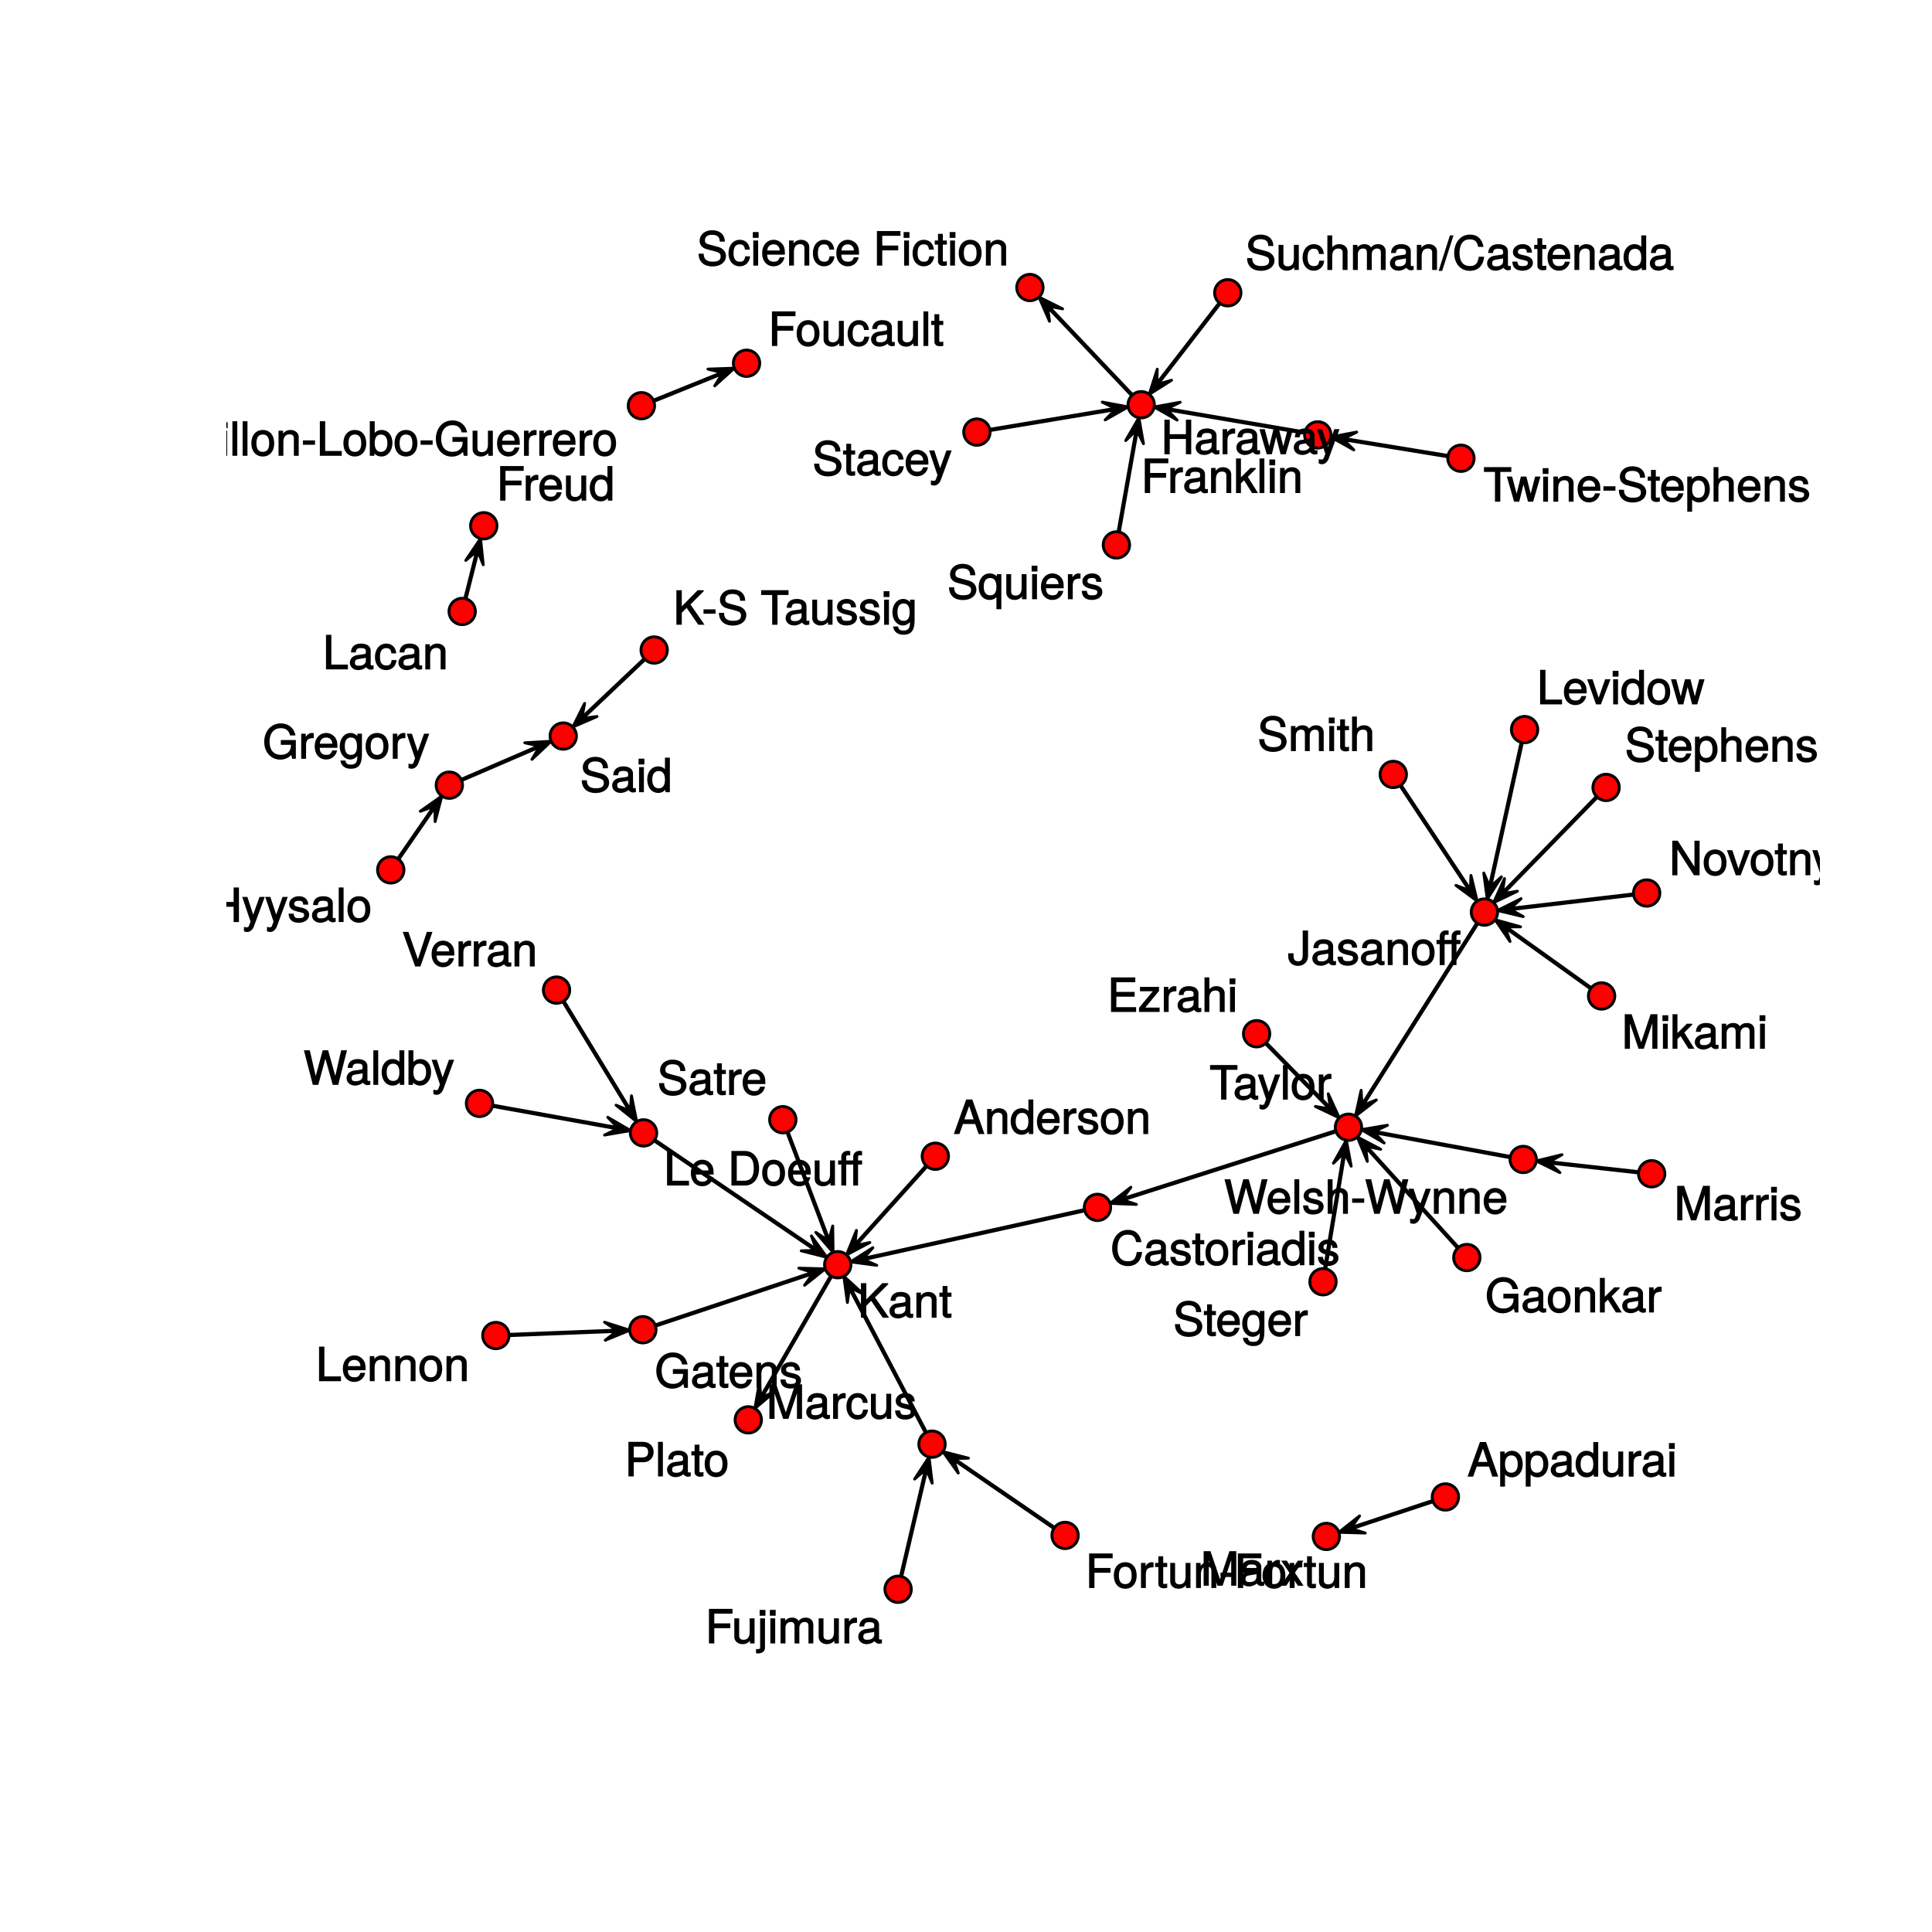 <?xml version="1.0" encoding="UTF-8"?>
<svg xmlns="http://www.w3.org/2000/svg" xmlns:xlink="http://www.w3.org/1999/xlink" width="504pt" height="504pt" viewBox="0 0 504 504" version="1.1">
<defs>
<g>
<symbol overflow="visible" id="glyph0-0">
<path style="stroke:none;" d=""/>
</symbol>
<symbol overflow="visible" id="glyph0-1">
<path style="stroke:none;" d="M 7.969 -0.125 L 4.844 -9.016 L 3.234 -9.016 L 0.016 0 L 1.469 0 L 2.406 -2.625 L 5.594 -2.625 L 6.484 0 L 8.016 0 Z M 5.375 -3.828 L 2.766 -3.828 L 4.156 -7.688 L 3.891 -7.688 L 5.188 -3.828 Z M 5.375 -3.828 "/>
</symbol>
<symbol overflow="visible" id="glyph0-2">
<path style="stroke:none;" d="M 5.969 -0.125 L 5.969 -4.891 C 5.969 -5.922 5.062 -6.734 3.859 -6.734 C 2.922 -6.734 2.203 -6.344 1.656 -5.453 L 1.891 -5.359 L 1.891 -6.547 L 0.703 -6.547 L 0.703 0 L 1.969 0 L 1.969 -3.594 C 1.969 -4.891 2.531 -5.594 3.547 -5.594 C 4.344 -5.594 4.703 -5.25 4.703 -4.484 L 4.703 0 L 5.969 0 Z M 5.969 -0.125 "/>
</symbol>
<symbol overflow="visible" id="glyph0-3">
<path style="stroke:none;" d="M 6.078 -0.125 L 6.078 -9.016 L 4.797 -9.016 L 4.797 -5.625 L 5.047 -5.719 C 4.625 -6.359 3.859 -6.734 3.016 -6.734 C 1.375 -6.734 0.172 -5.344 0.172 -3.344 C 0.172 -1.219 1.359 0.188 3.047 0.188 C 3.906 0.188 4.609 -0.188 5.141 -0.953 L 4.906 -1.062 L 4.906 0 L 6.078 0 Z M 4.797 -3.25 C 4.797 -1.797 4.25 -1.016 3.188 -1.016 C 2.094 -1.016 1.484 -1.812 1.484 -3.281 C 1.484 -4.734 2.094 -5.531 3.188 -5.531 C 4.266 -5.531 4.797 -4.703 4.797 -3.25 Z M 4.797 -3.25 "/>
</symbol>
<symbol overflow="visible" id="glyph0-4">
<path style="stroke:none;" d="M 6.281 -2.984 C 6.281 -3.906 6.219 -4.469 6.031 -4.938 C 5.625 -5.969 4.531 -6.734 3.359 -6.734 C 1.609 -6.734 0.344 -5.297 0.344 -3.234 C 0.344 -1.172 1.578 0.188 3.344 0.188 C 4.781 0.188 5.906 -0.766 6.188 -2.172 L 4.922 -2.172 C 4.594 -1.219 4.172 -1.016 3.375 -1.016 C 2.328 -1.016 1.688 -1.547 1.656 -2.859 L 6.281 -2.859 Z M 5.188 -3.781 C 5.188 -3.781 4.984 -3.922 4.984 -3.938 L 1.688 -3.938 C 1.766 -4.922 2.344 -5.547 3.344 -5.547 C 4.328 -5.547 4.938 -4.859 4.938 -3.875 Z M 5.188 -3.781 "/>
</symbol>
<symbol overflow="visible" id="glyph0-5">
<path style="stroke:none;" d="M 3.984 -5.547 L 3.984 -6.688 C 3.688 -6.719 3.594 -6.734 3.469 -6.734 C 2.812 -6.734 2.219 -6.312 1.641 -5.375 L 1.891 -5.281 L 1.891 -6.547 L 0.703 -6.547 L 0.703 0 L 1.969 0 L 1.969 -3.391 C 1.969 -4.812 2.297 -5.391 3.984 -5.406 Z M 3.984 -5.547 "/>
</symbol>
<symbol overflow="visible" id="glyph0-6">
<path style="stroke:none;" d="M 5.641 -1.891 C 5.641 -2.828 4.984 -3.438 3.734 -3.734 L 2.766 -3.953 C 1.953 -4.156 1.734 -4.281 1.734 -4.734 C 1.734 -5.297 2.125 -5.547 2.938 -5.547 C 3.75 -5.547 4.031 -5.328 4.062 -4.531 L 5.391 -4.531 C 5.375 -5.906 4.422 -6.734 2.969 -6.734 C 1.516 -6.734 0.422 -5.844 0.422 -4.688 C 0.422 -3.703 1.062 -3.094 2.562 -2.734 L 3.484 -2.516 C 4.188 -2.344 4.312 -2.266 4.312 -1.812 C 4.312 -1.219 3.875 -1.016 3 -1.016 C 2.094 -1.016 1.734 -1.094 1.578 -2.188 L 0.266 -2.188 C 0.312 -0.594 1.266 0.188 2.922 0.188 C 4.5 0.188 5.641 -0.688 5.641 -1.891 Z M 5.641 -1.891 "/>
</symbol>
<symbol overflow="visible" id="glyph0-7">
<path style="stroke:none;" d="M 6.25 -3.234 C 6.25 -5.406 5.078 -6.734 3.266 -6.734 C 1.5 -6.734 0.281 -5.391 0.281 -3.281 C 0.281 -1.156 1.484 0.188 3.281 0.188 C 5.047 0.188 6.25 -1.156 6.25 -3.234 Z M 4.938 -3.234 C 4.938 -1.766 4.375 -1.016 3.281 -1.016 C 2.156 -1.016 1.609 -1.75 1.609 -3.281 C 1.609 -4.781 2.156 -5.547 3.281 -5.547 C 4.406 -5.547 4.938 -4.797 4.938 -3.234 Z M 4.938 -3.234 "/>
</symbol>
<symbol overflow="visible" id="glyph0-8">
<path style="stroke:none;" d="M 6.406 -3.219 C 6.406 -5.328 5.25 -6.734 3.578 -6.734 C 2.719 -6.734 1.938 -6.312 1.469 -5.562 L 1.703 -5.469 L 1.703 -6.547 L 0.516 -6.547 L 0.516 2.609 L 1.781 2.609 L 1.781 -0.891 L 1.547 -0.797 C 2.078 -0.141 2.766 0.188 3.594 0.188 C 5.203 0.188 6.406 -1.219 6.406 -3.219 Z M 5.094 -3.234 C 5.094 -1.812 4.5 -1.016 3.406 -1.016 C 2.359 -1.016 1.781 -1.75 1.781 -3.234 C 1.781 -4.703 2.359 -5.531 3.406 -5.531 C 4.516 -5.531 5.094 -4.734 5.094 -3.234 Z M 5.094 -3.234 "/>
</symbol>
<symbol overflow="visible" id="glyph0-9">
<path style="stroke:none;" d="M 6.547 -0.156 L 6.547 -1.078 C 6.312 -1.016 6.266 -1.016 6.203 -1.016 C 5.859 -1.016 5.797 -1.062 5.797 -1.375 L 5.797 -4.891 C 5.797 -6 4.844 -6.734 3.297 -6.734 C 1.781 -6.734 0.703 -6.016 0.641 -4.422 L 1.906 -4.422 C 2 -5.328 2.328 -5.547 3.266 -5.547 C 4.156 -5.547 4.531 -5.344 4.531 -4.734 L 4.531 -4.469 C 4.531 -4.062 4.422 -4.016 3.625 -3.906 C 2.203 -3.734 1.984 -3.688 1.609 -3.531 C 0.875 -3.234 0.359 -2.531 0.359 -1.766 C 0.359 -0.625 1.297 0.188 2.562 0.188 C 3.375 0.188 4.25 -0.188 4.625 -0.594 C 4.672 -0.391 5.25 0.078 5.734 0.078 C 5.938 0.078 6.094 0.062 6.547 -0.047 Z M 4.531 -2.297 C 4.531 -1.406 3.75 -0.953 2.781 -0.953 C 2 -0.953 1.688 -1.109 1.688 -1.781 C 1.688 -2.453 1.984 -2.609 3.062 -2.766 C 4.109 -2.906 4.328 -2.953 4.531 -3.031 Z M 4.531 -2.297 "/>
</symbol>
<symbol overflow="visible" id="glyph0-10">
<path style="stroke:none;" d="M 5.922 -0.125 L 5.922 -6.547 L 4.641 -6.547 L 4.641 -2.953 C 4.641 -1.672 4.109 -0.953 3.078 -0.953 C 2.281 -0.953 1.906 -1.312 1.906 -2.062 L 1.906 -6.547 L 0.641 -6.547 L 0.641 -1.672 C 0.641 -0.625 1.562 0.188 2.781 0.188 C 3.703 0.188 4.391 -0.188 4.984 -1.016 L 4.734 -1.109 L 4.734 0 L 5.922 0 Z M 5.922 -0.125 "/>
</symbol>
<symbol overflow="visible" id="glyph0-11">
<path style="stroke:none;" d="M 1.969 -0.125 L 1.969 -6.547 L 0.703 -6.547 L 0.703 0 L 1.969 0 Z M 2.094 -7.375 L 2.094 -8.75 L 0.578 -8.75 L 0.578 -7.234 L 2.094 -7.234 Z M 2.094 -7.375 "/>
</symbol>
<symbol overflow="visible" id="glyph0-12">
<path style="stroke:none;" d="M 8.125 -3.453 L 6.859 -3.453 C 6.562 -1.672 6.016 -1.031 4.531 -1.031 C 2.797 -1.031 1.828 -2.234 1.828 -4.422 C 1.828 -6.656 2.75 -7.984 4.438 -7.984 C 5.812 -7.984 6.391 -7.5 6.688 -6.031 L 8.094 -6.031 C 7.734 -8.094 6.484 -9.234 4.578 -9.234 C 1.922 -9.234 0.438 -6.953 0.438 -4.406 C 0.438 -1.844 1.953 0.219 4.531 0.219 C 6.656 0.219 7.984 -1.047 8.266 -3.453 Z M 8.125 -3.453 "/>
</symbol>
<symbol overflow="visible" id="glyph0-13">
<path style="stroke:none;" d="M 3.188 -0.125 L 3.188 -1.156 C 2.922 -1.062 2.766 -1.062 2.562 -1.062 C 2.141 -1.062 2.141 -1.047 2.141 -1.484 L 2.141 -5.469 L 3.188 -5.469 L 3.188 -6.547 L 2.141 -6.547 L 2.141 -8.281 L 0.875 -8.281 L 0.875 -6.547 L 0.031 -6.547 L 0.031 -5.469 L 0.875 -5.469 L 0.875 -1.047 C 0.875 -0.406 1.453 0.078 2.234 0.078 C 2.469 0.078 2.719 0.062 3.188 -0.031 Z M 3.188 -0.125 "/>
</symbol>
<symbol overflow="visible" id="glyph0-14">
<path style="stroke:none;" d="M 8.141 -4.516 C 8.141 -7.219 6.656 -9.016 4.438 -9.016 L 0.922 -9.016 L 0.922 0 L 4.438 0 C 6.641 0 8.141 -1.781 8.141 -4.516 Z M 6.75 -4.5 C 6.75 -2.297 5.969 -1.25 4.25 -1.25 L 2.312 -1.25 L 2.312 -7.766 L 4.25 -7.766 C 5.969 -7.766 6.75 -6.734 6.75 -4.5 Z M 6.75 -4.5 "/>
</symbol>
<symbol overflow="visible" id="glyph0-15">
<path style="stroke:none;" d="M 1.938 -0.125 L 1.938 -9.016 L 0.672 -9.016 L 0.672 0 L 1.938 0 Z M 1.938 -0.125 "/>
</symbol>
<symbol overflow="visible" id="glyph0-16">
<path style="stroke:none;" d="M 3.547 -3.016 L 3.547 -4.016 L 0.406 -4.016 L 0.406 -2.875 L 3.547 -2.875 Z M 3.547 -3.016 "/>
</symbol>
<symbol overflow="visible" id="glyph0-17">
<path style="stroke:none;" d="M 6.531 -0.125 L 6.531 -1.25 L 2.203 -1.25 L 2.203 -9.016 L 0.812 -9.016 L 0.812 0 L 6.531 0 Z M 6.531 -0.125 "/>
</symbol>
<symbol overflow="visible" id="glyph0-18">
<path style="stroke:none;" d="M 6.406 -3.344 C 6.406 -5.391 5.25 -6.734 3.594 -6.734 C 2.719 -6.734 2 -6.375 1.531 -5.656 L 1.781 -5.562 L 1.781 -9.016 L 0.5 -9.016 L 0.5 0 L 1.688 0 L 1.688 -1.031 L 1.438 -0.938 C 1.922 -0.203 2.656 0.188 3.547 0.188 C 5.203 0.188 6.406 -1.312 6.406 -3.344 Z M 5.094 -3.281 C 5.094 -1.859 4.484 -1.016 3.391 -1.016 C 2.344 -1.016 1.781 -1.844 1.781 -3.281 C 1.781 -4.75 2.344 -5.578 3.391 -5.531 C 4.516 -5.531 5.094 -4.688 5.094 -3.281 Z M 5.094 -3.281 "/>
</symbol>
<symbol overflow="visible" id="glyph0-19">
<path style="stroke:none;" d="M 8.641 -0.125 L 8.641 -4.891 L 4.719 -4.891 L 4.719 -3.641 L 7.375 -3.641 L 7.375 -3.531 C 7.375 -1.969 6.375 -1.031 4.781 -1.031 C 2.797 -1.031 1.781 -2.344 1.781 -4.469 C 1.781 -6.625 2.875 -7.984 4.719 -7.984 C 6.047 -7.984 6.859 -7.359 7.125 -6.094 L 8.547 -6.094 C 8.203 -8 6.734 -9.234 4.734 -9.234 C 2.047 -9.234 0.391 -7.031 0.391 -4.422 C 0.391 -1.734 2.172 0.219 4.531 0.219 C 5.719 0.219 6.766 -0.234 7.453 -1.016 L 7.688 0 L 8.641 0 Z M 8.641 -0.125 "/>
</symbol>
<symbol overflow="visible" id="glyph0-20">
<path style="stroke:none;" d="M 7.484 -0.125 L 7.484 -1.25 L 2.328 -1.25 L 2.328 -3.984 L 7.094 -3.984 L 7.094 -5.234 L 2.328 -5.234 L 2.328 -7.766 L 7.266 -7.766 L 7.266 -9.016 L 0.938 -9.016 L 0.938 0 L 7.484 0 Z M 7.484 -0.125 "/>
</symbol>
<symbol overflow="visible" id="glyph0-21">
<path style="stroke:none;" d="M 5.609 -0.125 L 5.609 -1.141 L 1.875 -1.141 L 5.453 -5.484 L 5.453 -6.547 L 0.484 -6.547 L 0.484 -5.406 L 3.828 -5.406 L 0.234 -1.078 L 0.234 0 L 5.609 0 Z M 5.609 -0.125 "/>
</symbol>
<symbol overflow="visible" id="glyph0-22">
<path style="stroke:none;" d="M 5.969 -0.125 L 5.969 -4.891 C 5.969 -5.938 5.078 -6.734 3.859 -6.734 C 2.969 -6.734 2.312 -6.422 1.734 -5.656 L 1.969 -5.562 L 1.969 -9.016 L 0.703 -9.016 L 0.703 0 L 1.969 0 L 1.969 -3.594 C 1.969 -4.891 2.516 -5.594 3.547 -5.594 C 4.25 -5.594 4.688 -5.312 4.688 -4.484 L 4.688 0 L 5.969 0 Z M 5.969 -0.125 "/>
</symbol>
<symbol overflow="visible" id="glyph0-23">
<path style="stroke:none;" d="M 7.078 -7.891 L 7.078 -9.016 L 0.938 -9.016 L 0.938 0 L 2.328 0 L 2.328 -3.984 L 6.5 -3.984 L 6.5 -5.234 L 2.328 -5.234 L 2.328 -7.766 L 7.078 -7.766 Z M 7.078 -7.891 "/>
</symbol>
<symbol overflow="visible" id="glyph0-24">
<path style="stroke:none;" d="M 5.719 -2.422 L 4.594 -2.422 C 4.406 -1.281 4.031 -1.016 3.188 -1.016 C 2.078 -1.016 1.547 -1.734 1.547 -3.219 C 1.547 -4.781 2.062 -5.547 3.156 -5.547 C 4 -5.547 4.375 -5.188 4.531 -4.172 L 5.797 -4.172 C 5.656 -5.844 4.578 -6.734 3.172 -6.734 C 1.469 -6.734 0.234 -5.297 0.234 -3.219 C 0.234 -1.188 1.453 0.188 3.156 0.188 C 4.656 0.188 5.734 -0.859 5.875 -2.422 Z M 5.719 -2.422 "/>
</symbol>
<symbol overflow="visible" id="glyph0-25">
<path style="stroke:none;" d="M 6.125 -0.234 L 3.625 -4.219 L 5.734 -6.328 L 5.641 -6.547 L 4.297 -6.547 L 1.578 -3.859 L 1.828 -3.75 L 1.828 -9.016 L 0.547 -9.016 L 0.547 0 L 1.828 0 L 1.828 -2.516 L 2.641 -3.328 L 4.719 0 L 6.266 0 Z M 6.125 -0.234 "/>
</symbol>
<symbol overflow="visible" id="glyph0-26">
<path style="stroke:none;" d="M 1.969 1.172 L 1.969 -6.547 L 0.703 -6.547 L 0.703 0.781 C 0.703 1.375 0.641 1.516 0.031 1.469 L -0.359 1.453 L -0.359 2.562 C -0.094 2.609 -0.031 2.609 0.125 2.609 C 1.25 2.609 1.969 2.031 1.969 1.172 Z M 2.094 -7.375 L 2.094 -8.75 L 0.578 -8.75 L 0.578 -7.234 L 2.094 -7.234 Z M 2.094 -7.375 "/>
</symbol>
<symbol overflow="visible" id="glyph0-27">
<path style="stroke:none;" d="M 9.25 -0.125 L 9.25 -4.844 C 9.25 -5.969 8.5 -6.734 7.312 -6.734 C 6.484 -6.734 5.875 -6.438 5.406 -5.875 C 5.109 -6.406 4.516 -6.734 3.703 -6.734 C 2.859 -6.734 2.203 -6.391 1.656 -5.625 L 1.891 -5.531 L 1.891 -6.547 L 0.703 -6.547 L 0.703 0 L 1.984 0 L 1.984 -4.078 C 1.984 -4.984 2.516 -5.594 3.328 -5.594 C 4.062 -5.594 4.344 -5.266 4.344 -4.469 L 4.344 0 L 5.609 0 L 5.609 -4.078 C 5.609 -4.984 6.156 -5.594 6.969 -5.594 C 7.703 -5.594 7.984 -5.25 7.984 -4.469 L 7.984 0 L 9.25 0 Z M 9.25 -0.125 "/>
</symbol>
<symbol overflow="visible" id="glyph0-28">
<path style="stroke:none;" d="M 6 -1.156 L 6 -6.547 L 4.797 -6.547 L 4.797 -5.516 L 5.047 -5.609 C 4.531 -6.344 3.828 -6.734 3.031 -6.734 C 1.422 -6.734 0.203 -5.25 0.203 -3.219 C 0.203 -1.234 1.469 0.188 2.938 0.188 C 3.734 0.188 4.375 -0.188 5.047 -0.984 L 4.797 -1.078 L 4.797 -0.656 C 4.797 1.016 4.266 1.516 3.094 1.516 C 2.297 1.516 1.828 1.359 1.688 0.453 L 0.391 0.453 C 0.516 1.781 1.578 2.609 3.062 2.609 C 5.031 2.609 6 1.609 6 -1.156 Z M 4.703 -3.234 C 4.703 -1.734 4.203 -1.016 3.141 -1.016 C 2.047 -1.016 1.531 -1.75 1.531 -3.281 C 1.531 -4.781 2.062 -5.547 3.125 -5.547 C 4.219 -5.547 4.703 -4.766 4.703 -3.234 Z M 4.703 -3.234 "/>
</symbol>
<symbol overflow="visible" id="glyph0-29">
<path style="stroke:none;" d="M 5.734 -6.547 L 4.562 -6.547 L 2.766 -1.531 L 3.047 -1.531 L 1.391 -6.547 L 0.047 -6.547 L 2.219 -0.109 L 1.844 0.891 C 1.672 1.328 1.609 1.375 1.172 1.375 C 1.031 1.375 0.859 1.344 0.5 1.266 L 0.5 2.406 C 0.75 2.531 1.062 2.609 1.312 2.609 C 2.031 2.609 2.734 2.094 3.078 1.188 L 5.922 -6.547 Z M 5.734 -6.547 "/>
</symbol>
<symbol overflow="visible" id="glyph0-30">
<path style="stroke:none;" d="M 7.859 -0.125 L 7.859 -9.016 L 6.469 -9.016 L 6.469 -5.234 L 2.25 -5.234 L 2.25 -9.016 L 0.859 -9.016 L 0.859 0 L 2.25 0 L 2.25 -3.984 L 6.469 -3.984 L 6.469 0 L 7.859 0 Z M 7.859 -0.125 "/>
</symbol>
<symbol overflow="visible" id="glyph0-31">
<path style="stroke:none;" d="M 8.5 -6.547 L 7.266 -6.547 L 5.969 -1.531 L 6.25 -1.531 L 4.984 -6.547 L 3.547 -6.547 L 2.312 -1.531 L 2.594 -1.531 L 1.266 -6.547 L -0.109 -6.547 L 1.781 0 L 3.125 0 L 4.375 -5.062 L 4.094 -5.062 L 5.406 0 L 6.75 0 L 8.656 -6.547 Z M 8.5 -6.547 "/>
</symbol>
<symbol overflow="visible" id="glyph0-32">
<path style="stroke:none;" d="M 5.25 -2.375 L 5.25 -9.016 L 3.859 -9.016 L 3.859 -2.781 C 3.859 -1.344 3.5 -0.984 2.656 -0.984 C 1.812 -0.984 1.469 -1.422 1.469 -2.438 L 1.469 -3.078 L 0.078 -3.078 L 0.078 -2.234 C 0.078 -0.812 1.109 0.219 2.641 0.219 C 4.156 0.219 5.25 -0.859 5.25 -2.375 Z M 5.25 -2.375 "/>
</symbol>
<symbol overflow="visible" id="glyph0-33">
<path style="stroke:none;" d="M 6.328 -5.609 L 6.328 -6.547 L 5.281 -6.547 L 5.281 -7.406 C 5.281 -7.828 5.391 -7.906 5.844 -7.906 C 5.922 -7.906 5.969 -7.906 6.328 -7.891 L 6.328 -8.969 C 5.969 -9.031 5.828 -9.047 5.625 -9.047 C 4.703 -9.047 4.016 -8.391 4.016 -7.484 L 4.016 -6.547 L 2.188 -6.547 L 2.188 -7.406 C 2.188 -7.828 2.297 -7.906 2.75 -7.906 C 2.828 -7.906 2.875 -7.906 3.234 -7.891 L 3.234 -8.969 C 2.875 -9.031 2.734 -9.047 2.531 -9.047 C 1.609 -9.047 0.906 -8.391 0.906 -7.484 L 0.906 -6.547 L 0.078 -6.547 L 0.078 -5.469 L 0.906 -5.469 L 0.906 0 L 2.188 0 L 2.188 -5.469 L 4.016 -5.469 L 4.016 0 L 5.281 0 L 5.281 -5.469 L 6.328 -5.469 Z M 6.328 -5.609 "/>
</symbol>
<symbol overflow="visible" id="glyph0-34">
<path style="stroke:none;" d="M 7.984 -0.234 L 4.469 -5.297 L 7.953 -8.781 L 7.859 -9.016 L 6.359 -9.016 L 1.953 -4.547 L 2.203 -4.453 L 2.203 -9.016 L 0.797 -9.016 L 0.797 0 L 2.203 0 L 2.203 -3.125 L 3.469 -4.406 L 6.5 0 L 8.141 0 Z M 7.984 -0.234 "/>
</symbol>
<symbol overflow="visible" id="glyph0-35">
<path style="stroke:none;" d="M 7.578 -2.531 C 7.578 -3.609 6.781 -4.531 5.594 -4.859 L 3.391 -5.453 C 2.344 -5.719 2.094 -5.938 2.094 -6.609 C 2.094 -7.5 2.734 -8.031 3.906 -8.031 C 5.297 -8.031 5.953 -7.531 5.953 -6.25 L 7.281 -6.25 C 7.281 -8.094 5.969 -9.234 3.953 -9.234 C 2.031 -9.234 0.703 -8.047 0.703 -6.453 C 0.703 -5.391 1.406 -4.578 2.562 -4.281 L 4.734 -3.703 C 5.828 -3.422 6.188 -3.109 6.188 -2.422 C 6.188 -1.469 5.609 -1.031 4.109 -1.031 C 2.453 -1.031 1.766 -1.734 1.766 -3.109 L 0.438 -3.109 C 0.438 -0.906 1.969 0.219 4.031 0.219 C 6.25 0.219 7.578 -0.969 7.578 -2.531 Z M 7.578 -2.531 "/>
</symbol>
<symbol overflow="visible" id="glyph0-36">
<path style="stroke:none;" d=""/>
</symbol>
<symbol overflow="visible" id="glyph0-37">
<path style="stroke:none;" d="M 7.25 -7.891 L 7.25 -9.016 L 0.109 -9.016 L 0.109 -7.766 L 2.984 -7.766 L 2.984 0 L 4.375 0 L 4.375 -7.766 L 7.25 -7.766 Z M 7.25 -7.891 "/>
</symbol>
<symbol overflow="visible" id="glyph0-38">
<path style="stroke:none;" d="M 5.828 -6.547 L 4.609 -6.547 L 2.781 -1.312 L 3.062 -1.312 L 1.328 -6.547 L -0.078 -6.547 L 2.234 0 L 3.5 0 L 6.016 -6.547 Z M 5.828 -6.547 "/>
</symbol>
<symbol overflow="visible" id="glyph0-39">
<path style="stroke:none;" d="M 9.266 -0.125 L 9.266 -9.016 L 7.484 -9.016 L 4.891 -1.266 L 5.172 -1.266 L 2.531 -9.016 L 0.75 -9.016 L 0.75 0 L 2.094 0 L 2.094 -7.469 L 1.812 -7.469 L 4.344 0 L 5.703 0 L 8.203 -7.469 L 7.938 -7.469 L 7.938 0 L 9.266 0 Z M 9.266 -0.125 "/>
</symbol>
<symbol overflow="visible" id="glyph0-40">
<path style="stroke:none;" d="M 5.766 -0.234 L 3.656 -3.391 L 5.875 -6.547 L 4.422 -6.547 L 2.969 -4.375 L 1.531 -6.547 L 0.062 -6.547 L 2.25 -3.344 L -0.062 0 L 1.406 0 L 2.922 -2.297 L 4.438 0 L 5.922 0 Z M 5.766 -0.234 "/>
</symbol>
<symbol overflow="visible" id="glyph0-41">
<path style="stroke:none;" d="M 7.891 -0.125 L 7.891 -9.016 L 6.547 -9.016 L 6.547 -1.734 L 6.797 -1.828 L 2.188 -9.016 L 0.766 -9.016 L 0.766 0 L 2.094 0 L 2.094 -7.219 L 1.859 -7.125 L 6.422 0 L 7.891 0 Z M 7.891 -0.125 "/>
</symbol>
<symbol overflow="visible" id="glyph0-42">
<path style="stroke:none;" d="M 7.531 -6.312 C 7.531 -7.953 6.438 -9.016 4.703 -9.016 L 0.953 -9.016 L 0.953 0 L 2.344 0 L 2.344 -3.703 L 4.953 -3.703 C 6.391 -3.703 7.531 -4.859 7.531 -6.312 Z M 6.094 -6.359 C 6.094 -5.406 5.609 -4.953 4.531 -4.953 L 2.344 -4.953 L 2.344 -7.766 L 4.531 -7.766 C 5.609 -7.766 6.094 -7.312 6.094 -6.359 Z M 6.094 -6.359 "/>
</symbol>
<symbol overflow="visible" id="glyph0-43">
<path style="stroke:none;" d="M 6.078 2.484 L 6.078 -6.547 L 4.906 -6.547 L 4.906 -5.578 L 5.141 -5.672 C 4.688 -6.344 3.875 -6.734 3.047 -6.734 C 1.391 -6.734 0.172 -5.297 0.172 -3.203 C 0.172 -1.156 1.344 0.188 3 0.188 C 3.875 0.188 4.578 -0.172 5.047 -0.859 L 4.797 -0.953 L 4.797 2.609 L 6.078 2.609 Z M 4.797 -3.234 C 4.797 -1.797 4.25 -1.016 3.188 -1.016 C 2.094 -1.016 1.484 -1.812 1.484 -3.281 C 1.484 -4.734 2.094 -5.531 3.188 -5.531 C 4.266 -5.531 4.797 -4.703 4.797 -3.234 Z M 4.797 -3.234 "/>
</symbol>
<symbol overflow="visible" id="glyph0-44">
<path style="stroke:none;" d="M 3.406 -9.016 L 2.656 -9.016 L -0.281 0.234 L 0.641 0.234 L 3.594 -9.016 Z M 3.406 -9.016 "/>
</symbol>
<symbol overflow="visible" id="glyph0-45">
<path style="stroke:none;" d="M 7.734 -9.016 L 6.453 -9.016 L 3.984 -1.469 L 4.266 -1.469 L 1.641 -9.016 L 0.172 -9.016 L 3.406 0 L 4.781 0 L 7.922 -9.016 Z M 7.734 -9.016 "/>
</symbol>
<symbol overflow="visible" id="glyph0-46">
<path style="stroke:none;" d="M 11.141 -9.016 L 9.797 -9.016 L 8.141 -1.781 L 8.422 -1.781 L 6.391 -9.016 L 4.984 -9.016 L 3.016 -1.781 L 3.281 -1.781 L 1.609 -9.016 L 0.078 -9.016 L 2.406 0 L 3.828 0 L 5.812 -7.312 L 5.547 -7.312 L 7.594 0 L 9.031 0 L 11.312 -9.016 Z M 11.141 -9.016 "/>
</symbol>
</g>
<clipPath id="clip1">
  <path d="M 59.039 109 L 161 109 L 161 120 L 59.039 120 Z M 59.039 109 "/>
</clipPath>
<clipPath id="clip2">
  <path d="M 184 419 L 231 419 L 231 431.559 L 184 431.559 Z M 184 419 "/>
</clipPath>
<clipPath id="clip3">
  <path d="M 59.039 231 L 97 231 L 97 244 L 59.039 244 Z M 59.039 231 "/>
</clipPath>
<clipPath id="clip4">
  <path d="M 436 219 L 474.758 219 L 474.758 231 L 436 231 Z M 436 219 "/>
</clipPath>
</defs>
<g id="surface8365">
<rect x="0" y="0" width="504" height="504" style="fill:rgb(100%,100%,100%);fill-opacity:1;stroke:none;"/>
<path style="fill-rule:nonzero;fill:rgb(0%,0%,0%);fill-opacity:1;stroke-width:0.75;stroke-linecap:round;stroke-linejoin:round;stroke:rgb(0%,0%,0%);stroke-opacity:1;stroke-miterlimit:10;" d="M 128.504 288.277 L 161.137 294.148 L 158.543 291.465 L 164.492 294.926 L 157.711 296.098 L 161.074 294.484 L 128.441 288.617 Z M 128.504 288.277 "/>
<path style="fill-rule:nonzero;fill:rgb(0%,0%,0%);fill-opacity:1;stroke-width:0.75;stroke-linecap:round;stroke-linejoin:round;stroke:rgb(0%,0%,0%);stroke-opacity:1;stroke-miterlimit:10;" d="M 291.664 138.738 L 296.332 112.332 L 293.66 114.93 L 297.102 108.973 L 298.293 115.75 L 296.672 112.391 L 292.004 138.797 Z M 291.664 138.738 "/>
<path style="fill-rule:nonzero;fill:rgb(0%,0%,0%);fill-opacity:1;stroke-width:0.75;stroke-linecap:round;stroke-linejoin:round;stroke:rgb(0%,0%,0%);stroke-opacity:1;stroke-miterlimit:10;" d="M 170.445 104.391 L 188.305 97.176 L 184.684 96.289 L 191.559 96.051 L 186.445 100.652 L 188.434 97.496 L 170.574 104.711 Z M 170.445 104.391 "/>
<path style="fill-rule:nonzero;fill:rgb(0%,0%,0%);fill-opacity:1;stroke-width:0.75;stroke-linecap:round;stroke-linejoin:round;stroke:rgb(0%,0%,0%);stroke-opacity:1;stroke-miterlimit:10;" d="M 295.207 103.207 L 273.285 80.113 L 273.785 83.809 L 271.039 77.5 L 277.199 80.57 L 273.535 79.879 L 295.457 102.973 Z M 295.207 103.207 "/>
<path style="fill-rule:nonzero;fill:rgb(0%,0%,0%);fill-opacity:1;stroke-width:0.75;stroke-linecap:round;stroke-linejoin:round;stroke:rgb(0%,0%,0%);stroke-opacity:1;stroke-miterlimit:10;" d="M 234.906 411.203 L 241.406 383.395 L 238.594 385.844 L 242.355 380.086 L 243.176 386.914 L 241.742 383.473 L 235.238 411.285 Z M 234.906 411.203 "/>
<path style="fill-rule:nonzero;fill:rgb(0%,0%,0%);fill-opacity:1;stroke-width:0.75;stroke-linecap:round;stroke-linejoin:round;stroke:rgb(0%,0%,0%);stroke-opacity:1;stroke-miterlimit:10;" d="M 340.348 113.035 L 304.453 106.91 L 307.07 109.57 L 301.094 106.164 L 307.859 104.93 L 304.512 106.574 L 340.406 112.695 Z M 340.348 113.035 "/>
<path style="fill-rule:nonzero;fill:rgb(0%,0%,0%);fill-opacity:1;stroke-width:0.75;stroke-linecap:round;stroke-linejoin:round;stroke:rgb(0%,0%,0%);stroke-opacity:1;stroke-miterlimit:10;" d="M 258.211 111.984 L 290.887 106.543 L 287.543 104.891 L 294.309 106.148 L 288.316 109.531 L 290.941 106.883 L 258.266 112.32 Z M 258.211 111.984 "/>
<path style="fill-rule:nonzero;fill:rgb(0%,0%,0%);fill-opacity:1;stroke-width:0.75;stroke-linecap:round;stroke-linejoin:round;stroke:rgb(0%,0%,0%);stroke-opacity:1;stroke-miterlimit:10;" d="M 120.305 203.309 L 140.547 194.578 L 136.906 193.773 L 143.777 193.375 L 138.77 198.094 L 140.684 194.895 L 120.441 203.621 Z M 120.305 203.309 "/>
<path style="fill-rule:nonzero;fill:rgb(0%,0%,0%);fill-opacity:1;stroke-width:0.75;stroke-linecap:round;stroke-linejoin:round;stroke:rgb(0%,0%,0%);stroke-opacity:1;stroke-miterlimit:10;" d="M 168.273 172.059 L 152.051 187.41 L 155.746 186.914 L 149.434 189.648 L 152.512 183.496 L 151.812 187.16 L 168.039 171.809 Z M 168.273 172.059 "/>
<path style="fill-rule:nonzero;fill:rgb(0%,0%,0%);fill-opacity:1;stroke-width:0.75;stroke-linecap:round;stroke-linejoin:round;stroke:rgb(0%,0%,0%);stroke-opacity:1;stroke-miterlimit:10;" d="M 345.52 330.945 L 350.484 300.82 L 347.84 303.449 L 351.215 297.453 L 352.484 304.215 L 350.824 300.875 L 345.859 331.004 Z M 345.52 330.945 "/>
<path style="fill-rule:nonzero;fill:rgb(0%,0%,0%);fill-opacity:1;stroke-width:0.75;stroke-linecap:round;stroke-linejoin:round;stroke:rgb(0%,0%,0%);stroke-opacity:1;stroke-miterlimit:10;" d="M 170.906 345.633 L 211.957 331.934 L 208.398 330.824 L 215.273 331.008 L 209.887 335.289 L 212.066 332.262 L 171.016 345.957 Z M 170.906 345.633 "/>
<path style="fill-rule:nonzero;fill:rgb(0%,0%,0%);fill-opacity:1;stroke-width:0.75;stroke-linecap:round;stroke-linejoin:round;stroke:rgb(0%,0%,0%);stroke-opacity:1;stroke-miterlimit:10;" d="M 282.973 315.875 L 225.293 328.605 L 228.719 330.086 L 221.898 329.18 L 227.703 325.488 L 225.219 328.27 L 282.898 315.539 Z M 282.973 315.875 "/>
<path style="fill-rule:nonzero;fill:rgb(0%,0%,0%);fill-opacity:1;stroke-width:0.75;stroke-linecap:round;stroke-linejoin:round;stroke:rgb(0%,0%,0%);stroke-opacity:1;stroke-miterlimit:10;" d="M 216.969 332.988 L 198.789 364.52 L 202.191 362.988 L 196.922 367.414 L 198.113 360.641 L 198.492 364.348 L 216.672 332.816 Z M 216.969 332.988 "/>
<path style="fill-rule:nonzero;fill:rgb(0%,0%,0%);fill-opacity:1;stroke-width:0.75;stroke-linecap:round;stroke-linejoin:round;stroke:rgb(0%,0%,0%);stroke-opacity:1;stroke-miterlimit:10;" d="M 241.828 304.297 L 223.27 324.922 L 226.914 324.133 L 220.84 327.363 L 223.414 320.984 L 223.012 324.691 L 241.574 304.066 Z M 241.828 304.297 "/>
<path style="fill-rule:nonzero;fill:rgb(0%,0%,0%);fill-opacity:1;stroke-width:0.75;stroke-linecap:round;stroke-linejoin:round;stroke:rgb(0%,0%,0%);stroke-opacity:1;stroke-miterlimit:10;" d="M 416.699 208 L 392.168 233.125 L 395.844 232.484 L 389.645 235.465 L 392.477 229.195 L 391.922 232.883 L 416.453 207.762 Z M 416.699 208 "/>
<path style="fill-rule:nonzero;fill:rgb(0%,0%,0%);fill-opacity:1;stroke-width:0.75;stroke-linecap:round;stroke-linejoin:round;stroke:rgb(0%,0%,0%);stroke-opacity:1;stroke-miterlimit:10;" d="M 377.691 119.156 L 350.531 114.723 L 353.164 117.363 L 347.164 114 L 353.922 112.719 L 350.586 114.383 L 377.746 118.816 Z M 377.691 119.156 "/>
<path style="fill-rule:nonzero;fill:rgb(0%,0%,0%);fill-opacity:1;stroke-width:0.75;stroke-linecap:round;stroke-linejoin:round;stroke:rgb(0%,0%,0%);stroke-opacity:1;stroke-miterlimit:10;" d="M 330.344 272 L 347.074 289.031 L 346.508 285.344 L 349.363 291.605 L 343.152 288.645 L 346.828 289.273 L 330.098 272.242 Z M 330.344 272 "/>
<path style="fill-rule:nonzero;fill:rgb(0%,0%,0%);fill-opacity:1;stroke-width:0.75;stroke-linecap:round;stroke-linejoin:round;stroke:rgb(0%,0%,0%);stroke-opacity:1;stroke-miterlimit:10;" d="M 170.82 297.324 L 212.941 325.914 L 211.664 322.41 L 215.691 327.988 L 209.02 326.305 L 212.75 326.199 L 170.625 297.609 Z M 170.82 297.324 "/>
<path style="fill-rule:nonzero;fill:rgb(0%,0%,0%);fill-opacity:1;stroke-width:0.75;stroke-linecap:round;stroke-linejoin:round;stroke:rgb(0%,0%,0%);stroke-opacity:1;stroke-miterlimit:10;" d="M 147.121 261.137 L 164.445 289.57 L 164.734 285.852 L 166.086 292.598 L 160.715 288.301 L 164.152 289.746 L 146.828 261.312 Z M 147.121 261.137 "/>
<path style="fill-rule:nonzero;fill:rgb(0%,0%,0%);fill-opacity:1;stroke-width:0.75;stroke-linecap:round;stroke-linejoin:round;stroke:rgb(0%,0%,0%);stroke-opacity:1;stroke-miterlimit:10;" d="M 426.172 233.531 L 394.094 237.293 L 397.352 239.109 L 390.656 237.523 L 396.805 234.434 L 394.055 236.953 L 426.129 233.191 Z M 426.172 233.531 "/>
<path style="fill-rule:nonzero;fill:rgb(0%,0%,0%);fill-opacity:1;stroke-width:0.75;stroke-linecap:round;stroke-linejoin:round;stroke:rgb(0%,0%,0%);stroke-opacity:1;stroke-miterlimit:10;" d="M 103.75 224 L 113.16 210.387 L 109.645 211.637 L 115.258 207.656 L 113.516 214.312 L 113.441 210.582 L 104.031 224.195 Z M 103.75 224 "/>
<path style="fill-rule:nonzero;fill:rgb(0%,0%,0%);fill-opacity:1;stroke-width:0.75;stroke-linecap:round;stroke-linejoin:round;stroke:rgb(0%,0%,0%);stroke-opacity:1;stroke-miterlimit:10;" d="M 393.945 302.016 L 358.508 295.477 L 361.086 298.172 L 355.156 294.684 L 361.941 293.543 L 358.57 295.141 L 394.008 301.676 Z M 393.945 302.016 "/>
<path style="fill-rule:nonzero;fill:rgb(0%,0%,0%);fill-opacity:1;stroke-width:0.75;stroke-linecap:round;stroke-linejoin:round;stroke:rgb(0%,0%,0%);stroke-opacity:1;stroke-miterlimit:10;" d="M 427.43 305.988 L 404.176 303.402 L 406.941 305.902 L 400.777 302.852 L 407.461 301.227 L 404.215 303.059 L 427.469 305.648 Z M 427.43 305.988 "/>
<path style="fill-rule:nonzero;fill:rgb(0%,0%,0%);fill-opacity:1;stroke-width:0.75;stroke-linecap:round;stroke-linejoin:round;stroke:rgb(0%,0%,0%);stroke-opacity:1;stroke-miterlimit:10;" d="M 318.32 79.199 L 302.047 100.246 L 305.621 99.188 L 299.805 102.863 L 301.898 96.309 L 301.773 100.035 L 318.047 78.988 Z M 318.32 79.199 "/>
<path style="fill-rule:nonzero;fill:rgb(0%,0%,0%);fill-opacity:1;stroke-width:0.75;stroke-linecap:round;stroke-linejoin:round;stroke:rgb(0%,0%,0%);stroke-opacity:1;stroke-miterlimit:10;" d="M 373.852 391.758 L 352.59 398.809 L 356.148 399.926 L 349.273 399.727 L 354.668 395.457 L 352.484 398.48 L 373.742 391.43 Z M 373.852 391.758 "/>
<path style="fill-rule:nonzero;fill:rgb(0%,0%,0%);fill-opacity:1;stroke-width:0.75;stroke-linecap:round;stroke-linejoin:round;stroke:rgb(0%,0%,0%);stroke-opacity:1;stroke-miterlimit:10;" d="M 380.215 325.625 L 356.27 299.27 L 356.691 302.973 L 354.086 296.605 L 360.176 299.809 L 356.527 299.035 L 380.469 325.391 Z M 380.215 325.625 "/>
<path style="fill-rule:nonzero;fill:rgb(0%,0%,0%);fill-opacity:1;stroke-width:0.75;stroke-linecap:round;stroke-linejoin:round;stroke:rgb(0%,0%,0%);stroke-opacity:1;stroke-miterlimit:10;" d="M 348.547 295.27 L 292.902 313.039 L 296.449 314.195 L 289.574 313.922 L 295.016 309.715 L 292.797 312.711 L 348.441 294.941 Z M 348.547 295.27 "/>
<path style="fill-rule:nonzero;fill:rgb(0%,0%,0%);fill-opacity:1;stroke-width:0.75;stroke-linecap:round;stroke-linejoin:round;stroke:rgb(0%,0%,0%);stroke-opacity:1;stroke-miterlimit:10;" d="M 385.547 240.926 L 355.594 288.336 L 359.051 286.945 L 353.609 291.152 L 355.074 284.43 L 355.301 288.152 L 385.258 240.742 Z M 385.547 240.926 "/>
<path style="fill-rule:nonzero;fill:rgb(0%,0%,0%);fill-opacity:1;stroke-width:0.75;stroke-linecap:round;stroke-linejoin:round;stroke:rgb(0%,0%,0%);stroke-opacity:1;stroke-miterlimit:10;" d="M 365.504 204.801 L 383.586 232.094 L 383.73 228.367 L 385.34 235.059 L 379.809 230.969 L 383.297 232.285 L 365.219 204.988 Z M 365.504 204.801 "/>
<path style="fill-rule:nonzero;fill:rgb(0%,0%,0%);fill-opacity:1;stroke-width:0.75;stroke-linecap:round;stroke-linejoin:round;stroke:rgb(0%,0%,0%);stroke-opacity:1;stroke-miterlimit:10;" d="M 414.91 257.953 L 392.734 242.07 L 393.922 245.605 L 390.035 239.93 L 396.664 241.781 L 392.934 241.793 L 415.113 257.672 Z M 414.91 257.953 "/>
<path style="fill-rule:nonzero;fill:rgb(0%,0%,0%);fill-opacity:1;stroke-width:0.75;stroke-linecap:round;stroke-linejoin:round;stroke:rgb(0%,0%,0%);stroke-opacity:1;stroke-miterlimit:10;" d="M 397.145 193.727 L 388.887 231.242 L 391.668 228.758 L 387.98 234.566 L 387.07 227.746 L 388.551 231.168 L 396.809 193.652 Z M 397.145 193.727 "/>
<path style="fill-rule:nonzero;fill:rgb(0%,0%,0%);fill-opacity:1;stroke-width:0.75;stroke-linecap:round;stroke-linejoin:round;stroke:rgb(0%,0%,0%);stroke-opacity:1;stroke-miterlimit:10;" d="M 241.387 373.77 L 221.586 336.09 L 221.062 339.785 L 220.137 332.965 L 225.23 337.594 L 221.891 335.93 L 241.691 373.609 Z M 241.387 373.77 "/>
<path style="fill-rule:nonzero;fill:rgb(0%,0%,0%);fill-opacity:1;stroke-width:0.75;stroke-linecap:round;stroke-linejoin:round;stroke:rgb(0%,0%,0%);stroke-opacity:1;stroke-miterlimit:10;" d="M 274.914 398.738 L 248.715 380.77 L 249.977 384.277 L 245.977 378.68 L 252.637 380.398 L 248.91 380.484 L 275.109 398.453 Z M 274.914 398.738 "/>
<path style="fill-rule:nonzero;fill:rgb(0%,0%,0%);fill-opacity:1;stroke-width:0.75;stroke-linecap:round;stroke-linejoin:round;stroke:rgb(0%,0%,0%);stroke-opacity:1;stroke-miterlimit:10;" d="M 121.246 156.129 L 124.352 143.785 L 121.5 146.188 L 125.359 140.492 L 126.062 147.336 L 124.688 143.867 L 121.578 156.215 Z M 121.246 156.129 "/>
<path style="fill-rule:nonzero;fill:rgb(0%,0%,0%);fill-opacity:1;stroke-width:0.75;stroke-linecap:round;stroke-linejoin:round;stroke:rgb(0%,0%,0%);stroke-opacity:1;stroke-miterlimit:10;" d="M 205.59 295.254 L 216.262 323.426 L 217.23 319.824 L 217.32 326.703 L 212.828 321.492 L 215.941 323.547 L 205.27 295.375 Z M 205.59 295.254 "/>
<path style="fill-rule:nonzero;fill:rgb(0%,0%,0%);fill-opacity:1;stroke-width:0.75;stroke-linecap:round;stroke-linejoin:round;stroke:rgb(0%,0%,0%);stroke-opacity:1;stroke-miterlimit:10;" d="M 132.785 348.09 L 160.816 346.984 L 157.707 344.922 L 164.262 347.02 L 157.895 349.625 L 160.828 347.328 L 132.801 348.434 Z M 132.785 348.09 "/>
<path style="fill-rule:nonzero;fill:rgb(100%,0%,0%);fill-opacity:1;stroke-width:0.75;stroke-linecap:round;stroke-linejoin:round;stroke:rgb(0%,0%,0%);stroke-opacity:1;stroke-miterlimit:10;" d="M 247.414 301.191 L 247.336 300.77 L 247.203 300.359 L 247.02 299.969 L 246.785 299.602 L 246.512 299.27 L 246.195 298.973 L 245.848 298.719 L 245.469 298.512 L 245.066 298.352 L 244.648 298.246 L 244.219 298.191 L 243.785 298.191 L 243.359 298.246 L 242.941 298.352 L 242.539 298.512 L 242.16 298.719 L 241.809 298.973 L 241.496 299.27 L 241.219 299.602 L 240.988 299.969 L 240.805 300.359 L 240.672 300.77 L 240.59 301.191 L 240.562 301.625 L 240.59 302.055 L 240.672 302.48 L 240.805 302.891 L 240.988 303.281 L 241.219 303.645 L 241.496 303.98 L 241.809 304.273 L 242.16 304.527 L 242.539 304.738 L 242.941 304.895 L 243.359 305.004 L 243.785 305.059 L 244.219 305.059 L 244.648 305.004 L 245.066 304.895 L 245.469 304.738 L 245.848 304.527 L 246.195 304.273 L 246.512 303.98 L 246.785 303.645 L 247.02 303.281 L 247.203 302.891 L 247.336 302.48 L 247.414 302.055 L 247.441 301.625 Z M 247.414 301.191 "/>
<path style="fill-rule:nonzero;fill:rgb(100%,0%,0%);fill-opacity:1;stroke-width:0.75;stroke-linecap:round;stroke-linejoin:round;stroke:rgb(0%,0%,0%);stroke-opacity:1;stroke-miterlimit:10;" d="M 380.473 390.082 L 380.395 389.656 L 380.262 389.246 L 380.074 388.855 L 379.844 388.488 L 379.57 388.156 L 379.254 387.859 L 378.906 387.605 L 378.527 387.398 L 378.125 387.238 L 377.707 387.133 L 377.277 387.078 L 376.844 387.078 L 376.418 387.133 L 376 387.238 L 375.598 387.398 L 375.219 387.605 L 374.867 387.859 L 374.555 388.156 L 374.277 388.488 L 374.047 388.855 L 373.863 389.246 L 373.73 389.656 L 373.648 390.082 L 373.621 390.512 L 373.648 390.941 L 373.73 391.367 L 373.863 391.777 L 374.047 392.168 L 374.277 392.535 L 374.555 392.867 L 374.867 393.164 L 375.219 393.418 L 375.598 393.625 L 376 393.785 L 376.418 393.891 L 376.844 393.945 L 377.277 393.945 L 377.707 393.891 L 378.125 393.785 L 378.527 393.625 L 378.906 393.418 L 379.254 393.164 L 379.57 392.867 L 379.844 392.535 L 380.074 392.168 L 380.262 391.777 L 380.395 391.367 L 380.473 390.941 L 380.5 390.512 Z M 380.473 390.082 "/>
<path style="fill-rule:nonzero;fill:rgb(100%,0%,0%);fill-opacity:1;stroke-width:0.75;stroke-linecap:round;stroke-linejoin:round;stroke:rgb(0%,0%,0%);stroke-opacity:1;stroke-miterlimit:10;" d="M 289.707 314.535 L 289.629 314.113 L 289.496 313.703 L 289.312 313.309 L 289.078 312.945 L 288.805 312.613 L 288.488 312.316 L 288.141 312.062 L 287.762 311.855 L 287.359 311.695 L 286.941 311.59 L 286.512 311.535 L 286.082 311.535 L 285.652 311.59 L 285.234 311.695 L 284.832 311.855 L 284.453 312.062 L 284.102 312.316 L 283.789 312.613 L 283.512 312.945 L 283.281 313.309 L 283.098 313.703 L 282.965 314.113 L 282.883 314.535 L 282.855 314.969 L 282.883 315.398 L 282.965 315.824 L 283.098 316.234 L 283.281 316.625 L 283.512 316.988 L 283.789 317.324 L 284.102 317.617 L 284.453 317.871 L 284.832 318.082 L 285.234 318.238 L 285.652 318.348 L 286.082 318.402 L 286.512 318.402 L 286.941 318.348 L 287.359 318.238 L 287.762 318.082 L 288.141 317.871 L 288.488 317.617 L 288.805 317.324 L 289.078 316.988 L 289.312 316.625 L 289.496 316.234 L 289.629 315.824 L 289.707 315.398 L 289.734 314.969 Z M 289.707 314.535 "/>
<path style="fill-rule:nonzero;fill:rgb(100%,0%,0%);fill-opacity:1;stroke-width:0.75;stroke-linecap:round;stroke-linejoin:round;stroke:rgb(0%,0%,0%);stroke-opacity:1;stroke-miterlimit:10;" d="M 170.73 105.406 L 170.648 104.984 L 170.516 104.57 L 170.332 104.18 L 170.102 103.816 L 169.824 103.484 L 169.512 103.188 L 169.16 102.934 L 168.781 102.727 L 168.383 102.566 L 167.965 102.461 L 167.535 102.406 L 167.102 102.406 L 166.672 102.461 L 166.254 102.566 L 165.855 102.727 L 165.477 102.934 L 165.125 103.188 L 164.812 103.484 L 164.535 103.816 L 164.305 104.18 L 164.121 104.57 L 163.988 104.984 L 163.906 105.406 L 163.879 105.84 L 163.906 106.27 L 163.988 106.695 L 164.121 107.105 L 164.305 107.496 L 164.535 107.859 L 164.812 108.191 L 165.125 108.488 L 165.477 108.742 L 165.855 108.949 L 166.254 109.109 L 166.672 109.219 L 167.102 109.27 L 167.535 109.27 L 167.965 109.219 L 168.383 109.109 L 168.781 108.949 L 169.16 108.742 L 169.512 108.488 L 169.824 108.191 L 170.102 107.859 L 170.332 107.496 L 170.516 107.105 L 170.648 106.695 L 170.73 106.27 L 170.758 105.84 Z M 170.73 105.406 "/>
<path style="fill-rule:nonzero;fill:rgb(100%,0%,0%);fill-opacity:1;stroke-width:0.75;stroke-linecap:round;stroke-linejoin:round;stroke:rgb(0%,0%,0%);stroke-opacity:1;stroke-miterlimit:10;" d="M 331.223 269.238 L 331.141 268.812 L 331.008 268.402 L 330.824 268.012 L 330.594 267.645 L 330.316 267.312 L 330.004 267.016 L 329.652 266.762 L 329.273 266.555 L 328.871 266.395 L 328.453 266.289 L 328.027 266.234 L 327.594 266.234 L 327.164 266.289 L 326.746 266.395 L 326.344 266.555 L 325.965 266.762 L 325.617 267.016 L 325.301 267.312 L 325.027 267.645 L 324.797 268.012 L 324.613 268.402 L 324.477 268.812 L 324.398 269.238 L 324.371 269.668 L 324.398 270.098 L 324.477 270.523 L 324.613 270.934 L 324.797 271.324 L 325.027 271.691 L 325.301 272.023 L 325.617 272.32 L 325.965 272.574 L 326.344 272.781 L 326.746 272.941 L 327.164 273.047 L 327.594 273.102 L 328.027 273.102 L 328.453 273.047 L 328.871 272.941 L 329.273 272.781 L 329.652 272.574 L 330.004 272.32 L 330.316 272.023 L 330.594 271.691 L 330.824 271.324 L 331.008 270.934 L 331.141 270.523 L 331.223 270.098 L 331.25 269.668 Z M 331.223 269.238 "/>
<path style="fill-rule:nonzero;fill:rgb(100%,0%,0%);fill-opacity:1;stroke-width:0.75;stroke-linecap:round;stroke-linejoin:round;stroke:rgb(0%,0%,0%);stroke-opacity:1;stroke-miterlimit:10;" d="M 281.262 400.109 L 281.18 399.684 L 281.047 399.273 L 280.863 398.883 L 280.633 398.52 L 280.355 398.188 L 280.039 397.891 L 279.691 397.637 L 279.312 397.43 L 278.91 397.27 L 278.492 397.16 L 278.062 397.109 L 277.633 397.109 L 277.203 397.16 L 276.785 397.27 L 276.383 397.43 L 276.004 397.637 L 275.656 397.891 L 275.34 398.188 L 275.066 398.52 L 274.832 398.883 L 274.648 399.273 L 274.516 399.684 L 274.434 400.109 L 274.406 400.539 L 274.434 400.973 L 274.516 401.395 L 274.648 401.809 L 274.832 402.199 L 275.066 402.562 L 275.34 402.895 L 275.656 403.191 L 276.004 403.445 L 276.383 403.652 L 276.785 403.812 L 277.203 403.922 L 277.633 403.973 L 278.062 403.973 L 278.492 403.922 L 278.91 403.812 L 279.312 403.652 L 279.691 403.445 L 280.039 403.191 L 280.355 402.895 L 280.633 402.562 L 280.863 402.199 L 281.047 401.809 L 281.18 401.395 L 281.262 400.973 L 281.289 400.539 Z M 281.262 400.109 "/>
<path style="fill-rule:nonzero;fill:rgb(100%,0%,0%);fill-opacity:1;stroke-width:0.75;stroke-linecap:round;stroke-linejoin:round;stroke:rgb(0%,0%,0%);stroke-opacity:1;stroke-miterlimit:10;" d="M 198.164 94.328 L 198.082 93.906 L 197.949 93.496 L 197.766 93.105 L 197.531 92.738 L 197.258 92.406 L 196.941 92.109 L 196.594 91.855 L 196.215 91.648 L 195.812 91.488 L 195.395 91.383 L 194.965 91.328 L 194.535 91.328 L 194.105 91.383 L 193.688 91.488 L 193.285 91.648 L 192.906 91.855 L 192.559 92.109 L 192.242 92.406 L 191.969 92.738 L 191.734 93.105 L 191.551 93.496 L 191.418 93.906 L 191.336 94.328 L 191.309 94.762 L 191.336 95.191 L 191.418 95.617 L 191.551 96.027 L 191.734 96.418 L 191.969 96.781 L 192.242 97.117 L 192.559 97.41 L 192.906 97.664 L 193.285 97.875 L 193.688 98.031 L 194.105 98.141 L 194.535 98.195 L 194.965 98.195 L 195.395 98.141 L 195.812 98.031 L 196.215 97.875 L 196.594 97.664 L 196.941 97.41 L 197.258 97.117 L 197.531 96.781 L 197.766 96.418 L 197.949 96.027 L 198.082 95.617 L 198.164 95.191 L 198.191 94.762 Z M 198.164 94.328 "/>
<path style="fill-rule:nonzero;fill:rgb(100%,0%,0%);fill-opacity:1;stroke-width:0.75;stroke-linecap:round;stroke-linejoin:round;stroke:rgb(0%,0%,0%);stroke-opacity:1;stroke-miterlimit:10;" d="M 347.18 113.016 L 347.102 112.59 L 346.965 112.18 L 346.781 111.789 L 346.551 111.422 L 346.277 111.09 L 345.961 110.793 L 345.613 110.539 L 345.234 110.332 L 344.832 110.172 L 344.414 110.066 L 343.984 110.012 L 343.551 110.012 L 343.125 110.066 L 342.707 110.172 L 342.305 110.332 L 341.926 110.539 L 341.574 110.793 L 341.262 111.09 L 340.984 111.422 L 340.754 111.789 L 340.57 112.18 L 340.438 112.59 L 340.355 113.016 L 340.328 113.445 L 340.355 113.875 L 340.438 114.301 L 340.57 114.711 L 340.754 115.102 L 340.984 115.469 L 341.262 115.801 L 341.574 116.094 L 341.926 116.348 L 342.305 116.559 L 342.707 116.715 L 343.125 116.824 L 343.551 116.879 L 343.984 116.879 L 344.414 116.824 L 344.832 116.715 L 345.234 116.559 L 345.613 116.348 L 345.961 116.094 L 346.277 115.801 L 346.551 115.469 L 346.781 115.102 L 346.965 114.711 L 347.102 114.301 L 347.18 113.875 L 347.207 113.445 Z M 347.18 113.016 "/>
<path style="fill-rule:nonzero;fill:rgb(100%,0%,0%);fill-opacity:1;stroke-width:0.75;stroke-linecap:round;stroke-linejoin:round;stroke:rgb(0%,0%,0%);stroke-opacity:1;stroke-miterlimit:10;" d="M 129.609 136.723 L 129.531 136.301 L 129.398 135.887 L 129.211 135.496 L 128.98 135.133 L 128.707 134.801 L 128.391 134.504 L 128.043 134.25 L 127.664 134.043 L 127.262 133.883 L 126.844 133.777 L 126.414 133.723 L 125.98 133.723 L 125.555 133.777 L 125.137 133.883 L 124.734 134.043 L 124.355 134.25 L 124.004 134.504 L 123.691 134.801 L 123.414 135.133 L 123.184 135.496 L 123 135.887 L 122.867 136.301 L 122.785 136.723 L 122.758 137.156 L 122.785 137.586 L 122.867 138.012 L 123 138.422 L 123.184 138.812 L 123.414 139.176 L 123.691 139.508 L 124.004 139.805 L 124.355 140.059 L 124.734 140.266 L 125.137 140.426 L 125.555 140.535 L 125.98 140.586 L 126.414 140.586 L 126.844 140.535 L 127.262 140.426 L 127.664 140.266 L 128.043 140.059 L 128.391 139.805 L 128.707 139.508 L 128.98 139.176 L 129.211 138.812 L 129.398 138.422 L 129.531 138.012 L 129.609 137.586 L 129.637 137.156 Z M 129.609 136.723 "/>
<path style="fill-rule:nonzero;fill:rgb(100%,0%,0%);fill-opacity:1;stroke-width:0.75;stroke-linecap:round;stroke-linejoin:round;stroke:rgb(0%,0%,0%);stroke-opacity:1;stroke-miterlimit:10;" d="M 237.703 414.164 L 237.621 413.738 L 237.488 413.328 L 237.305 412.938 L 237.074 412.57 L 236.797 412.238 L 236.48 411.941 L 236.133 411.688 L 235.754 411.48 L 235.352 411.32 L 234.934 411.215 L 234.504 411.16 L 234.074 411.16 L 233.645 411.215 L 233.227 411.32 L 232.824 411.48 L 232.445 411.688 L 232.098 411.941 L 231.781 412.238 L 231.508 412.57 L 231.273 412.938 L 231.09 413.328 L 230.957 413.738 L 230.875 414.164 L 230.848 414.594 L 230.875 415.023 L 230.957 415.449 L 231.09 415.859 L 231.273 416.25 L 231.508 416.617 L 231.781 416.949 L 232.098 417.246 L 232.445 417.5 L 232.824 417.707 L 233.227 417.867 L 233.645 417.973 L 234.074 418.027 L 234.504 418.027 L 234.934 417.973 L 235.352 417.867 L 235.754 417.707 L 236.133 417.5 L 236.48 417.246 L 236.797 416.949 L 237.074 416.617 L 237.305 416.25 L 237.488 415.859 L 237.621 415.449 L 237.703 415.023 L 237.73 414.594 Z M 237.703 414.164 "/>
<path style="fill-rule:nonzero;fill:rgb(100%,0%,0%);fill-opacity:1;stroke-width:0.75;stroke-linecap:round;stroke-linejoin:round;stroke:rgb(0%,0%,0%);stroke-opacity:1;stroke-miterlimit:10;" d="M 386.066 327.621 L 385.984 327.199 L 385.852 326.789 L 385.668 326.398 L 385.438 326.031 L 385.16 325.699 L 384.848 325.402 L 384.496 325.148 L 384.117 324.941 L 383.715 324.781 L 383.297 324.676 L 382.871 324.621 L 382.438 324.621 L 382.008 324.676 L 381.59 324.781 L 381.188 324.941 L 380.809 325.148 L 380.461 325.402 L 380.145 325.699 L 379.871 326.031 L 379.641 326.398 L 379.453 326.789 L 379.32 327.199 L 379.242 327.621 L 379.215 328.055 L 379.242 328.484 L 379.32 328.91 L 379.453 329.32 L 379.641 329.711 L 379.871 330.074 L 380.145 330.41 L 380.461 330.703 L 380.809 330.957 L 381.188 331.168 L 381.59 331.324 L 382.008 331.434 L 382.438 331.488 L 382.871 331.488 L 383.297 331.434 L 383.715 331.324 L 384.117 331.168 L 384.496 330.957 L 384.848 330.703 L 385.16 330.41 L 385.438 330.074 L 385.668 329.711 L 385.852 329.32 L 385.984 328.91 L 386.066 328.484 L 386.094 328.055 Z M 386.066 327.621 "/>
<path style="fill-rule:nonzero;fill:rgb(100%,0%,0%);fill-opacity:1;stroke-width:0.75;stroke-linecap:round;stroke-linejoin:round;stroke:rgb(0%,0%,0%);stroke-opacity:1;stroke-miterlimit:10;" d="M 171.109 346.453 L 171.031 346.027 L 170.895 345.617 L 170.711 345.227 L 170.48 344.863 L 170.207 344.527 L 169.891 344.234 L 169.539 343.98 L 169.164 343.77 L 168.762 343.613 L 168.344 343.504 L 167.914 343.449 L 167.48 343.449 L 167.055 343.504 L 166.633 343.613 L 166.234 343.77 L 165.855 343.98 L 165.504 344.234 L 165.191 344.527 L 164.914 344.863 L 164.684 345.227 L 164.5 345.617 L 164.367 346.027 L 164.285 346.453 L 164.258 346.883 L 164.285 347.316 L 164.367 347.738 L 164.5 348.148 L 164.684 348.539 L 164.914 348.906 L 165.191 349.238 L 165.504 349.535 L 165.855 349.789 L 166.234 349.996 L 166.633 350.156 L 167.055 350.262 L 167.48 350.316 L 167.914 350.316 L 168.344 350.262 L 168.762 350.156 L 169.164 349.996 L 169.539 349.789 L 169.891 349.535 L 170.207 349.238 L 170.48 348.906 L 170.711 348.539 L 170.895 348.148 L 171.031 347.738 L 171.109 347.316 L 171.137 346.883 Z M 171.109 346.453 "/>
<path style="fill-rule:nonzero;fill:rgb(100%,0%,0%);fill-opacity:1;stroke-width:0.75;stroke-linecap:round;stroke-linejoin:round;stroke:rgb(0%,0%,0%);stroke-opacity:1;stroke-miterlimit:10;" d="M 120.629 204.395 L 120.547 203.973 L 120.414 203.562 L 120.23 203.168 L 119.996 202.805 L 119.723 202.473 L 119.406 202.176 L 119.059 201.922 L 118.68 201.715 L 118.277 201.555 L 117.859 201.449 L 117.43 201.395 L 117 201.395 L 116.57 201.449 L 116.152 201.555 L 115.75 201.715 L 115.371 201.922 L 115.023 202.176 L 114.707 202.473 L 114.43 202.805 L 114.199 203.168 L 114.016 203.562 L 113.883 203.973 L 113.801 204.395 L 113.773 204.828 L 113.801 205.258 L 113.883 205.684 L 114.016 206.094 L 114.199 206.484 L 114.43 206.848 L 114.707 207.184 L 115.023 207.477 L 115.371 207.73 L 115.75 207.941 L 116.152 208.098 L 116.57 208.207 L 117 208.262 L 117.43 208.262 L 117.859 208.207 L 118.277 208.098 L 118.68 207.941 L 119.059 207.73 L 119.406 207.477 L 119.723 207.184 L 119.996 206.848 L 120.23 206.484 L 120.414 206.094 L 120.547 205.684 L 120.629 205.258 L 120.656 204.828 Z M 120.629 204.395 "/>
<path style="fill-rule:nonzero;fill:rgb(100%,0%,0%);fill-opacity:1;stroke-width:0.75;stroke-linecap:round;stroke-linejoin:round;stroke:rgb(0%,0%,0%);stroke-opacity:1;stroke-miterlimit:10;" d="M 301.113 105.152 L 301.031 104.73 L 300.898 104.32 L 300.715 103.93 L 300.484 103.562 L 300.207 103.23 L 299.895 102.934 L 299.543 102.68 L 299.164 102.473 L 298.766 102.312 L 298.344 102.207 L 297.918 102.152 L 297.484 102.152 L 297.055 102.207 L 296.637 102.312 L 296.234 102.473 L 295.859 102.68 L 295.508 102.934 L 295.191 103.23 L 294.918 103.562 L 294.688 103.93 L 294.504 104.32 L 294.367 104.73 L 294.289 105.152 L 294.262 105.586 L 294.289 106.016 L 294.367 106.441 L 294.504 106.852 L 294.688 107.242 L 294.918 107.605 L 295.191 107.941 L 295.508 108.234 L 295.859 108.488 L 296.234 108.699 L 296.637 108.855 L 297.055 108.965 L 297.484 109.02 L 297.918 109.02 L 298.344 108.965 L 298.766 108.855 L 299.164 108.699 L 299.543 108.488 L 299.895 108.234 L 300.207 107.941 L 300.484 107.605 L 300.715 107.242 L 300.898 106.852 L 301.031 106.441 L 301.113 106.016 L 301.141 105.586 Z M 301.113 105.152 "/>
<path style="fill-rule:nonzero;fill:rgb(100%,0%,0%);fill-opacity:1;stroke-width:0.75;stroke-linecap:round;stroke-linejoin:round;stroke:rgb(0%,0%,0%);stroke-opacity:1;stroke-miterlimit:10;" d="M 105.348 226.492 L 105.266 226.07 L 105.133 225.66 L 104.949 225.27 L 104.715 224.902 L 104.441 224.57 L 104.125 224.273 L 103.777 224.02 L 103.398 223.812 L 102.996 223.652 L 102.578 223.547 L 102.148 223.492 L 101.719 223.492 L 101.289 223.547 L 100.871 223.652 L 100.469 223.812 L 100.09 224.02 L 99.742 224.273 L 99.426 224.57 L 99.148 224.902 L 98.918 225.27 L 98.734 225.66 L 98.602 226.07 L 98.52 226.492 L 98.492 226.926 L 98.52 227.355 L 98.602 227.781 L 98.734 228.191 L 98.918 228.582 L 99.148 228.945 L 99.426 229.281 L 99.742 229.574 L 100.09 229.828 L 100.469 230.039 L 100.871 230.195 L 101.289 230.305 L 101.719 230.359 L 102.148 230.359 L 102.578 230.305 L 102.996 230.195 L 103.398 230.039 L 103.777 229.828 L 104.125 229.574 L 104.441 229.281 L 104.715 228.945 L 104.949 228.582 L 105.133 228.191 L 105.266 227.781 L 105.348 227.355 L 105.375 226.926 Z M 105.348 226.492 "/>
<path style="fill-rule:nonzero;fill:rgb(100%,0%,0%);fill-opacity:1;stroke-width:0.75;stroke-linecap:round;stroke-linejoin:round;stroke:rgb(0%,0%,0%);stroke-opacity:1;stroke-miterlimit:10;" d="M 390.652 237.496 L 390.57 237.07 L 390.438 236.66 L 390.254 236.27 L 390.023 235.902 L 389.746 235.57 L 389.434 235.273 L 389.082 235.02 L 388.703 234.812 L 388.305 234.652 L 387.883 234.547 L 387.457 234.492 L 387.023 234.492 L 386.594 234.547 L 386.176 234.652 L 385.773 234.812 L 385.398 235.02 L 385.047 235.273 L 384.73 235.57 L 384.457 235.902 L 384.227 236.27 L 384.043 236.66 L 383.906 237.07 L 383.828 237.496 L 383.801 237.926 L 383.828 238.355 L 383.906 238.781 L 384.043 239.191 L 384.227 239.582 L 384.457 239.949 L 384.73 240.281 L 385.047 240.578 L 385.398 240.832 L 385.773 241.039 L 386.176 241.199 L 386.594 241.305 L 387.023 241.359 L 387.457 241.359 L 387.883 241.305 L 388.305 241.199 L 388.703 241.039 L 389.082 240.832 L 389.434 240.578 L 389.746 240.281 L 390.023 239.949 L 390.254 239.582 L 390.438 239.191 L 390.57 238.781 L 390.652 238.355 L 390.68 237.926 Z M 390.652 237.496 "/>
<path style="fill-rule:nonzero;fill:rgb(100%,0%,0%);fill-opacity:1;stroke-width:0.75;stroke-linecap:round;stroke-linejoin:round;stroke:rgb(0%,0%,0%);stroke-opacity:1;stroke-miterlimit:10;" d="M 221.949 329.488 L 221.871 329.066 L 221.738 328.656 L 221.555 328.266 L 221.32 327.898 L 221.047 327.566 L 220.73 327.27 L 220.383 327.016 L 220.004 326.809 L 219.602 326.648 L 219.184 326.543 L 218.754 326.488 L 218.324 326.488 L 217.895 326.543 L 217.477 326.648 L 217.074 326.809 L 216.695 327.016 L 216.344 327.27 L 216.031 327.566 L 215.754 327.898 L 215.523 328.266 L 215.34 328.656 L 215.207 329.066 L 215.125 329.488 L 215.098 329.922 L 215.125 330.352 L 215.207 330.777 L 215.34 331.188 L 215.523 331.578 L 215.754 331.941 L 216.031 332.277 L 216.344 332.57 L 216.695 332.824 L 217.074 333.035 L 217.477 333.191 L 217.895 333.301 L 218.324 333.355 L 218.754 333.355 L 219.184 333.301 L 219.602 333.191 L 220.004 333.035 L 220.383 332.824 L 220.73 332.57 L 221.047 332.277 L 221.32 331.941 L 221.555 331.578 L 221.738 331.188 L 221.871 330.777 L 221.949 330.352 L 221.977 329.922 Z M 221.949 329.488 "/>
<path style="fill-rule:nonzero;fill:rgb(100%,0%,0%);fill-opacity:1;stroke-width:0.75;stroke-linecap:round;stroke-linejoin:round;stroke:rgb(0%,0%,0%);stroke-opacity:1;stroke-miterlimit:10;" d="M 174.066 169.137 L 173.988 168.715 L 173.855 168.301 L 173.668 167.91 L 173.438 167.547 L 173.164 167.215 L 172.848 166.918 L 172.5 166.664 L 172.121 166.457 L 171.719 166.297 L 171.301 166.191 L 170.871 166.137 L 170.438 166.137 L 170.012 166.191 L 169.594 166.297 L 169.191 166.457 L 168.812 166.664 L 168.461 166.918 L 168.148 167.215 L 167.871 167.547 L 167.641 167.91 L 167.457 168.301 L 167.324 168.715 L 167.242 169.137 L 167.215 169.57 L 167.242 170 L 167.324 170.426 L 167.457 170.836 L 167.641 171.227 L 167.871 171.59 L 168.148 171.922 L 168.461 172.219 L 168.812 172.473 L 169.191 172.68 L 169.594 172.84 L 170.012 172.949 L 170.438 173 L 170.871 173 L 171.301 172.949 L 171.719 172.84 L 172.121 172.68 L 172.5 172.473 L 172.848 172.219 L 173.164 171.922 L 173.438 171.59 L 173.668 171.227 L 173.855 170.836 L 173.988 170.426 L 174.066 170 L 174.094 169.57 Z M 174.066 169.137 "/>
<path style="fill-rule:nonzero;fill:rgb(100%,0%,0%);fill-opacity:1;stroke-width:0.75;stroke-linecap:round;stroke-linejoin:round;stroke:rgb(0%,0%,0%);stroke-opacity:1;stroke-miterlimit:10;" d="M 123.984 159.078 L 123.902 158.652 L 123.77 158.242 L 123.586 157.852 L 123.355 157.488 L 123.078 157.152 L 122.766 156.859 L 122.414 156.605 L 122.035 156.395 L 121.637 156.238 L 121.215 156.129 L 120.789 156.074 L 120.355 156.074 L 119.926 156.129 L 119.508 156.238 L 119.105 156.395 L 118.73 156.605 L 118.379 156.859 L 118.062 157.152 L 117.789 157.488 L 117.559 157.852 L 117.375 158.242 L 117.238 158.652 L 117.16 159.078 L 117.133 159.508 L 117.16 159.941 L 117.238 160.363 L 117.375 160.773 L 117.559 161.164 L 117.789 161.531 L 118.062 161.863 L 118.379 162.16 L 118.73 162.414 L 119.105 162.621 L 119.508 162.781 L 119.926 162.887 L 120.355 162.941 L 120.789 162.941 L 121.215 162.887 L 121.637 162.781 L 122.035 162.621 L 122.414 162.414 L 122.766 162.16 L 123.078 161.863 L 123.355 161.531 L 123.586 161.164 L 123.77 160.773 L 123.902 160.363 L 123.984 159.941 L 124.012 159.508 Z M 123.984 159.078 "/>
<path style="fill-rule:nonzero;fill:rgb(100%,0%,0%);fill-opacity:1;stroke-width:0.75;stroke-linecap:round;stroke-linejoin:round;stroke:rgb(0%,0%,0%);stroke-opacity:1;stroke-miterlimit:10;" d="M 171.289 295.102 L 171.207 294.68 L 171.074 294.266 L 170.891 293.875 L 170.66 293.512 L 170.383 293.18 L 170.07 292.883 L 169.719 292.629 L 169.34 292.422 L 168.941 292.262 L 168.52 292.156 L 168.094 292.102 L 167.66 292.102 L 167.23 292.156 L 166.812 292.262 L 166.414 292.422 L 166.035 292.629 L 165.684 292.883 L 165.371 293.18 L 165.094 293.512 L 164.863 293.875 L 164.68 294.266 L 164.547 294.68 L 164.465 295.102 L 164.438 295.535 L 164.465 295.965 L 164.547 296.391 L 164.68 296.801 L 164.863 297.191 L 165.094 297.555 L 165.371 297.887 L 165.684 298.184 L 166.035 298.438 L 166.414 298.645 L 166.812 298.805 L 167.23 298.914 L 167.66 298.969 L 168.094 298.969 L 168.52 298.914 L 168.941 298.805 L 169.34 298.645 L 169.719 298.438 L 170.07 298.184 L 170.383 297.887 L 170.66 297.555 L 170.891 297.191 L 171.074 296.801 L 171.207 296.391 L 171.289 295.965 L 171.316 295.535 Z M 171.289 295.102 "/>
<path style="fill-rule:nonzero;fill:rgb(100%,0%,0%);fill-opacity:1;stroke-width:0.75;stroke-linecap:round;stroke-linejoin:round;stroke:rgb(0%,0%,0%);stroke-opacity:1;stroke-miterlimit:10;" d="M 132.77 347.969 L 132.688 347.543 L 132.555 347.133 L 132.371 346.742 L 132.137 346.379 L 131.863 346.043 L 131.547 345.75 L 131.199 345.496 L 130.82 345.285 L 130.418 345.129 L 130 345.02 L 129.57 344.965 L 129.141 344.965 L 128.711 345.02 L 128.293 345.129 L 127.891 345.285 L 127.512 345.496 L 127.164 345.75 L 126.848 346.043 L 126.574 346.379 L 126.34 346.742 L 126.156 347.133 L 126.023 347.543 L 125.941 347.969 L 125.914 348.398 L 125.941 348.832 L 126.023 349.254 L 126.156 349.664 L 126.34 350.055 L 126.574 350.422 L 126.848 350.754 L 127.164 351.051 L 127.512 351.305 L 127.891 351.512 L 128.293 351.672 L 128.711 351.777 L 129.141 351.832 L 129.57 351.832 L 130 351.777 L 130.418 351.672 L 130.82 351.512 L 131.199 351.305 L 131.547 351.051 L 131.863 350.754 L 132.137 350.422 L 132.371 350.055 L 132.555 349.664 L 132.688 349.254 L 132.77 348.832 L 132.797 348.398 Z M 132.77 347.969 "/>
<path style="fill-rule:nonzero;fill:rgb(100%,0%,0%);fill-opacity:1;stroke-width:0.75;stroke-linecap:round;stroke-linejoin:round;stroke:rgb(0%,0%,0%);stroke-opacity:1;stroke-miterlimit:10;" d="M 401.129 189.898 L 401.051 189.477 L 400.918 189.062 L 400.73 188.672 L 400.5 188.309 L 400.227 187.977 L 399.91 187.68 L 399.562 187.426 L 399.184 187.219 L 398.781 187.059 L 398.363 186.953 L 397.934 186.898 L 397.5 186.898 L 397.074 186.953 L 396.656 187.059 L 396.254 187.219 L 395.875 187.426 L 395.523 187.68 L 395.211 187.977 L 394.934 188.309 L 394.703 188.672 L 394.52 189.062 L 394.387 189.477 L 394.305 189.898 L 394.277 190.332 L 394.305 190.762 L 394.387 191.188 L 394.52 191.598 L 394.703 191.988 L 394.934 192.352 L 395.211 192.684 L 395.523 192.98 L 395.875 193.234 L 396.254 193.441 L 396.656 193.602 L 397.074 193.711 L 397.5 193.762 L 397.934 193.762 L 398.363 193.711 L 398.781 193.602 L 399.184 193.441 L 399.562 193.234 L 399.91 192.98 L 400.227 192.684 L 400.5 192.352 L 400.73 191.988 L 400.918 191.598 L 401.051 191.188 L 401.129 190.762 L 401.156 190.332 Z M 401.129 189.898 "/>
<path style="fill-rule:nonzero;fill:rgb(100%,0%,0%);fill-opacity:1;stroke-width:0.75;stroke-linecap:round;stroke-linejoin:round;stroke:rgb(0%,0%,0%);stroke-opacity:1;stroke-miterlimit:10;" d="M 246.551 376.305 L 246.473 375.879 L 246.336 375.469 L 246.152 375.078 L 245.922 374.715 L 245.648 374.379 L 245.332 374.086 L 244.984 373.832 L 244.605 373.621 L 244.203 373.465 L 243.785 373.355 L 243.355 373.301 L 242.922 373.301 L 242.496 373.355 L 242.074 373.465 L 241.676 373.621 L 241.297 373.832 L 240.945 374.086 L 240.633 374.379 L 240.355 374.715 L 240.125 375.078 L 239.941 375.469 L 239.809 375.879 L 239.727 376.305 L 239.699 376.734 L 239.727 377.168 L 239.809 377.59 L 239.941 378 L 240.125 378.391 L 240.355 378.758 L 240.633 379.09 L 240.945 379.387 L 241.297 379.641 L 241.676 379.848 L 242.074 380.008 L 242.496 380.113 L 242.922 380.168 L 243.355 380.168 L 243.785 380.113 L 244.203 380.008 L 244.605 379.848 L 244.984 379.641 L 245.332 379.387 L 245.648 379.09 L 245.922 378.758 L 246.152 378.391 L 246.336 378 L 246.473 377.59 L 246.551 377.168 L 246.578 376.734 Z M 246.551 376.305 "/>
<path style="fill-rule:nonzero;fill:rgb(100%,0%,0%);fill-opacity:1;stroke-width:0.75;stroke-linecap:round;stroke-linejoin:round;stroke:rgb(0%,0%,0%);stroke-opacity:1;stroke-miterlimit:10;" d="M 434.281 305.77 L 434.199 305.344 L 434.066 304.934 L 433.883 304.543 L 433.648 304.18 L 433.375 303.844 L 433.059 303.551 L 432.711 303.297 L 432.332 303.086 L 431.93 302.93 L 431.512 302.82 L 431.082 302.766 L 430.652 302.766 L 430.223 302.82 L 429.805 302.93 L 429.402 303.086 L 429.023 303.297 L 428.676 303.551 L 428.359 303.844 L 428.082 304.18 L 427.852 304.543 L 427.668 304.934 L 427.535 305.344 L 427.453 305.77 L 427.426 306.199 L 427.453 306.633 L 427.535 307.055 L 427.668 307.465 L 427.852 307.855 L 428.082 308.223 L 428.359 308.555 L 428.676 308.852 L 429.023 309.105 L 429.402 309.312 L 429.805 309.473 L 430.223 309.578 L 430.652 309.633 L 431.082 309.633 L 431.512 309.578 L 431.93 309.473 L 432.332 309.312 L 432.711 309.105 L 433.059 308.852 L 433.375 308.555 L 433.648 308.223 L 433.883 307.855 L 434.066 307.465 L 434.199 307.055 L 434.281 306.633 L 434.309 306.199 Z M 434.281 305.77 "/>
<path style="fill-rule:nonzero;fill:rgb(100%,0%,0%);fill-opacity:1;stroke-width:0.75;stroke-linecap:round;stroke-linejoin:round;stroke:rgb(0%,0%,0%);stroke-opacity:1;stroke-miterlimit:10;" d="M 349.418 400.379 L 349.34 399.953 L 349.203 399.543 L 349.02 399.152 L 348.789 398.785 L 348.516 398.453 L 348.199 398.156 L 347.852 397.902 L 347.473 397.695 L 347.07 397.535 L 346.652 397.43 L 346.223 397.375 L 345.789 397.375 L 345.363 397.43 L 344.945 397.535 L 344.543 397.695 L 344.164 397.902 L 343.812 398.156 L 343.5 398.453 L 343.223 398.785 L 342.992 399.152 L 342.809 399.543 L 342.676 399.953 L 342.594 400.379 L 342.566 400.809 L 342.594 401.238 L 342.676 401.664 L 342.809 402.074 L 342.992 402.465 L 343.223 402.832 L 343.5 403.164 L 343.812 403.461 L 344.164 403.715 L 344.543 403.922 L 344.945 404.082 L 345.363 404.188 L 345.789 404.242 L 346.223 404.242 L 346.652 404.188 L 347.07 404.082 L 347.473 403.922 L 347.852 403.715 L 348.199 403.461 L 348.516 403.164 L 348.789 402.832 L 349.02 402.465 L 349.203 402.074 L 349.34 401.664 L 349.418 401.238 L 349.445 400.809 Z M 349.418 400.379 "/>
<path style="fill-rule:nonzero;fill:rgb(100%,0%,0%);fill-opacity:1;stroke-width:0.75;stroke-linecap:round;stroke-linejoin:round;stroke:rgb(0%,0%,0%);stroke-opacity:1;stroke-miterlimit:10;" d="M 421.223 259.387 L 421.141 258.961 L 421.008 258.551 L 420.824 258.16 L 420.594 257.793 L 420.316 257.461 L 420 257.164 L 419.652 256.91 L 419.273 256.703 L 418.871 256.543 L 418.453 256.438 L 418.023 256.383 L 417.594 256.383 L 417.164 256.438 L 416.746 256.543 L 416.344 256.703 L 415.965 256.91 L 415.617 257.164 L 415.301 257.461 L 415.027 257.793 L 414.793 258.16 L 414.609 258.551 L 414.477 258.961 L 414.395 259.387 L 414.367 259.816 L 414.395 260.246 L 414.477 260.672 L 414.609 261.082 L 414.793 261.473 L 415.027 261.84 L 415.301 262.172 L 415.617 262.465 L 415.965 262.719 L 416.344 262.93 L 416.746 263.086 L 417.164 263.195 L 417.594 263.25 L 418.023 263.25 L 418.453 263.195 L 418.871 263.086 L 419.273 262.93 L 419.652 262.719 L 420 262.465 L 420.316 262.172 L 420.594 261.84 L 420.824 261.473 L 421.008 261.082 L 421.141 260.672 L 421.223 260.246 L 421.25 259.816 Z M 421.223 259.387 "/>
<path style="fill-rule:nonzero;fill:rgb(100%,0%,0%);fill-opacity:1;stroke-width:0.75;stroke-linecap:round;stroke-linejoin:round;stroke:rgb(0%,0%,0%);stroke-opacity:1;stroke-miterlimit:10;" d="M 432.98 232.527 L 432.898 232.105 L 432.766 231.695 L 432.582 231.301 L 432.348 230.938 L 432.074 230.605 L 431.758 230.309 L 431.41 230.055 L 431.031 229.848 L 430.629 229.688 L 430.211 229.582 L 429.781 229.527 L 429.352 229.527 L 428.922 229.582 L 428.504 229.688 L 428.102 229.848 L 427.723 230.055 L 427.375 230.309 L 427.059 230.605 L 426.785 230.938 L 426.551 231.301 L 426.367 231.695 L 426.234 232.105 L 426.152 232.527 L 426.125 232.961 L 426.152 233.391 L 426.234 233.816 L 426.367 234.227 L 426.551 234.617 L 426.785 234.98 L 427.059 235.316 L 427.375 235.609 L 427.723 235.863 L 428.102 236.074 L 428.504 236.23 L 428.922 236.34 L 429.352 236.395 L 429.781 236.395 L 430.211 236.34 L 430.629 236.23 L 431.031 236.074 L 431.41 235.863 L 431.758 235.609 L 432.074 235.316 L 432.348 234.98 L 432.582 234.617 L 432.766 234.227 L 432.898 233.816 L 432.98 233.391 L 433.008 232.961 Z M 432.98 232.527 "/>
<path style="fill-rule:nonzero;fill:rgb(100%,0%,0%);fill-opacity:1;stroke-width:0.75;stroke-linecap:round;stroke-linejoin:round;stroke:rgb(0%,0%,0%);stroke-opacity:1;stroke-miterlimit:10;" d="M 198.617 369.965 L 198.535 369.539 L 198.402 369.129 L 198.219 368.738 L 197.988 368.375 L 197.711 368.039 L 197.398 367.746 L 197.047 367.492 L 196.668 367.281 L 196.266 367.125 L 195.848 367.016 L 195.422 366.961 L 194.988 366.961 L 194.559 367.016 L 194.141 367.125 L 193.738 367.281 L 193.359 367.492 L 193.012 367.746 L 192.695 368.039 L 192.422 368.375 L 192.191 368.738 L 192.004 369.129 L 191.871 369.539 L 191.793 369.965 L 191.766 370.395 L 191.793 370.828 L 191.871 371.25 L 192.004 371.66 L 192.191 372.055 L 192.422 372.418 L 192.695 372.75 L 193.012 373.047 L 193.359 373.301 L 193.738 373.508 L 194.141 373.668 L 194.559 373.773 L 194.988 373.828 L 195.422 373.828 L 195.848 373.773 L 196.266 373.668 L 196.668 373.508 L 197.047 373.301 L 197.398 373.047 L 197.711 372.75 L 197.988 372.418 L 198.219 372.055 L 198.402 371.66 L 198.535 371.25 L 198.617 370.828 L 198.645 370.395 Z M 198.617 369.965 "/>
<path style="fill-rule:nonzero;fill:rgb(100%,0%,0%);fill-opacity:1;stroke-width:0.75;stroke-linecap:round;stroke-linejoin:round;stroke:rgb(0%,0%,0%);stroke-opacity:1;stroke-miterlimit:10;" d="M 150.348 191.582 L 150.266 191.156 L 150.133 190.746 L 149.949 190.355 L 149.719 189.992 L 149.441 189.656 L 149.129 189.363 L 148.777 189.109 L 148.398 188.898 L 147.996 188.742 L 147.578 188.633 L 147.148 188.578 L 146.719 188.578 L 146.289 188.633 L 145.871 188.742 L 145.469 188.898 L 145.09 189.109 L 144.742 189.363 L 144.426 189.656 L 144.152 189.992 L 143.918 190.355 L 143.734 190.746 L 143.602 191.156 L 143.523 191.582 L 143.496 192.012 L 143.523 192.445 L 143.602 192.867 L 143.734 193.277 L 143.918 193.672 L 144.152 194.035 L 144.426 194.367 L 144.742 194.664 L 145.09 194.918 L 145.469 195.125 L 145.871 195.285 L 146.289 195.391 L 146.719 195.445 L 147.148 195.445 L 147.578 195.391 L 147.996 195.285 L 148.398 195.125 L 148.777 194.918 L 149.129 194.664 L 149.441 194.367 L 149.719 194.035 L 149.949 193.672 L 150.133 193.277 L 150.266 192.867 L 150.348 192.445 L 150.375 192.012 Z M 150.348 191.582 "/>
<path style="fill-rule:nonzero;fill:rgb(100%,0%,0%);fill-opacity:1;stroke-width:0.75;stroke-linecap:round;stroke-linejoin:round;stroke:rgb(0%,0%,0%);stroke-opacity:1;stroke-miterlimit:10;" d="M 207.625 291.664 L 207.543 291.242 L 207.41 290.832 L 207.227 290.441 L 206.996 290.074 L 206.719 289.742 L 206.406 289.445 L 206.055 289.191 L 205.676 288.984 L 205.273 288.824 L 204.855 288.719 L 204.43 288.664 L 203.996 288.664 L 203.566 288.719 L 203.148 288.824 L 202.746 288.984 L 202.367 289.191 L 202.02 289.445 L 201.703 289.742 L 201.43 290.074 L 201.199 290.441 L 201.012 290.832 L 200.879 291.242 L 200.801 291.664 L 200.773 292.098 L 200.801 292.527 L 200.879 292.953 L 201.012 293.363 L 201.199 293.754 L 201.43 294.117 L 201.703 294.453 L 202.02 294.746 L 202.367 295 L 202.746 295.211 L 203.148 295.367 L 203.566 295.477 L 203.996 295.531 L 204.43 295.531 L 204.855 295.477 L 205.273 295.367 L 205.676 295.211 L 206.055 295 L 206.406 294.746 L 206.719 294.453 L 206.996 294.117 L 207.227 293.754 L 207.41 293.363 L 207.543 292.953 L 207.625 292.527 L 207.652 292.098 Z M 207.625 291.664 "/>
<path style="fill-rule:nonzero;fill:rgb(100%,0%,0%);fill-opacity:1;stroke-width:0.75;stroke-linecap:round;stroke-linejoin:round;stroke:rgb(0%,0%,0%);stroke-opacity:1;stroke-miterlimit:10;" d="M 272.086 74.574 L 272.004 74.152 L 271.871 73.738 L 271.688 73.348 L 271.453 72.984 L 271.18 72.652 L 270.863 72.355 L 270.516 72.102 L 270.137 71.895 L 269.734 71.734 L 269.316 71.629 L 268.887 71.574 L 268.457 71.574 L 268.027 71.629 L 267.609 71.734 L 267.207 71.895 L 266.828 72.102 L 266.48 72.355 L 266.164 72.652 L 265.891 72.984 L 265.656 73.348 L 265.473 73.738 L 265.34 74.152 L 265.258 74.574 L 265.23 75.008 L 265.258 75.438 L 265.34 75.863 L 265.473 76.273 L 265.656 76.664 L 265.891 77.027 L 266.164 77.359 L 266.48 77.656 L 266.828 77.91 L 267.207 78.117 L 267.609 78.277 L 268.027 78.387 L 268.457 78.438 L 268.887 78.438 L 269.316 78.387 L 269.734 78.277 L 270.137 78.117 L 270.516 77.91 L 270.863 77.656 L 271.18 77.359 L 271.453 77.027 L 271.688 76.664 L 271.871 76.273 L 272.004 75.863 L 272.086 75.438 L 272.113 75.008 Z M 272.086 74.574 "/>
<path style="fill-rule:nonzero;fill:rgb(100%,0%,0%);fill-opacity:1;stroke-width:0.75;stroke-linecap:round;stroke-linejoin:round;stroke:rgb(0%,0%,0%);stroke-opacity:1;stroke-miterlimit:10;" d="M 366.875 201.594 L 366.793 201.172 L 366.66 200.762 L 366.477 200.367 L 366.242 200.004 L 365.969 199.672 L 365.652 199.375 L 365.305 199.121 L 364.926 198.914 L 364.523 198.754 L 364.105 198.648 L 363.676 198.594 L 363.246 198.594 L 362.816 198.648 L 362.398 198.754 L 361.996 198.914 L 361.617 199.121 L 361.27 199.375 L 360.953 199.672 L 360.676 200.004 L 360.445 200.367 L 360.262 200.762 L 360.129 201.172 L 360.047 201.594 L 360.02 202.027 L 360.047 202.457 L 360.129 202.883 L 360.262 203.293 L 360.445 203.684 L 360.676 204.047 L 360.953 204.383 L 361.27 204.676 L 361.617 204.93 L 361.996 205.141 L 362.398 205.297 L 362.816 205.406 L 363.246 205.461 L 363.676 205.461 L 364.105 205.406 L 364.523 205.297 L 364.926 205.141 L 365.305 204.93 L 365.652 204.676 L 365.969 204.383 L 366.242 204.047 L 366.477 203.684 L 366.66 203.293 L 366.793 202.883 L 366.875 202.457 L 366.902 202.027 Z M 366.875 201.594 "/>
<path style="fill-rule:nonzero;fill:rgb(100%,0%,0%);fill-opacity:1;stroke-width:0.75;stroke-linecap:round;stroke-linejoin:round;stroke:rgb(0%,0%,0%);stroke-opacity:1;stroke-miterlimit:10;" d="M 294.648 141.727 L 294.566 141.301 L 294.434 140.891 L 294.25 140.5 L 294.02 140.133 L 293.742 139.801 L 293.43 139.504 L 293.078 139.25 L 292.699 139.043 L 292.297 138.883 L 291.879 138.777 L 291.449 138.723 L 291.02 138.723 L 290.59 138.777 L 290.172 138.883 L 289.77 139.043 L 289.391 139.25 L 289.043 139.504 L 288.727 139.801 L 288.453 140.133 L 288.219 140.5 L 288.035 140.891 L 287.902 141.301 L 287.82 141.727 L 287.797 142.156 L 287.82 142.586 L 287.902 143.012 L 288.035 143.422 L 288.219 143.812 L 288.453 144.18 L 288.727 144.512 L 289.043 144.805 L 289.391 145.059 L 289.77 145.27 L 290.172 145.426 L 290.59 145.535 L 291.02 145.59 L 291.449 145.59 L 291.879 145.535 L 292.297 145.426 L 292.699 145.27 L 293.078 145.059 L 293.43 144.805 L 293.742 144.512 L 294.02 144.18 L 294.25 143.812 L 294.434 143.422 L 294.566 143.012 L 294.648 142.586 L 294.676 142.156 Z M 294.648 141.727 "/>
<path style="fill-rule:nonzero;fill:rgb(100%,0%,0%);fill-opacity:1;stroke-width:0.75;stroke-linecap:round;stroke-linejoin:round;stroke:rgb(0%,0%,0%);stroke-opacity:1;stroke-miterlimit:10;" d="M 258.258 112.285 L 258.176 111.863 L 258.043 111.449 L 257.859 111.059 L 257.629 110.695 L 257.352 110.363 L 257.039 110.066 L 256.688 109.812 L 256.309 109.605 L 255.906 109.445 L 255.488 109.34 L 255.062 109.285 L 254.629 109.285 L 254.199 109.34 L 253.781 109.445 L 253.379 109.605 L 253 109.812 L 252.652 110.066 L 252.336 110.363 L 252.062 110.695 L 251.832 111.059 L 251.648 111.449 L 251.512 111.863 L 251.434 112.285 L 251.406 112.719 L 251.434 113.148 L 251.512 113.574 L 251.648 113.984 L 251.832 114.375 L 252.062 114.738 L 252.336 115.07 L 252.652 115.367 L 253 115.621 L 253.379 115.828 L 253.781 115.988 L 254.199 116.098 L 254.629 116.148 L 255.062 116.148 L 255.488 116.098 L 255.906 115.988 L 256.309 115.828 L 256.688 115.621 L 257.039 115.367 L 257.352 115.07 L 257.629 114.738 L 257.859 114.375 L 258.043 113.984 L 258.176 113.574 L 258.258 113.148 L 258.285 112.719 Z M 258.258 112.285 "/>
<path style="fill-rule:nonzero;fill:rgb(100%,0%,0%);fill-opacity:1;stroke-width:0.75;stroke-linecap:round;stroke-linejoin:round;stroke:rgb(0%,0%,0%);stroke-opacity:1;stroke-miterlimit:10;" d="M 348.543 333.938 L 348.461 333.512 L 348.328 333.102 L 348.145 332.711 L 347.914 332.348 L 347.637 332.012 L 347.324 331.719 L 346.973 331.465 L 346.594 331.254 L 346.191 331.098 L 345.773 330.988 L 345.344 330.934 L 344.914 330.934 L 344.484 330.988 L 344.066 331.098 L 343.664 331.254 L 343.285 331.465 L 342.938 331.719 L 342.621 332.012 L 342.348 332.348 L 342.113 332.711 L 341.93 333.102 L 341.797 333.512 L 341.719 333.938 L 341.691 334.367 L 341.719 334.801 L 341.797 335.223 L 341.93 335.633 L 342.113 336.027 L 342.348 336.391 L 342.621 336.723 L 342.938 337.02 L 343.285 337.273 L 343.664 337.48 L 344.066 337.641 L 344.484 337.746 L 344.914 337.801 L 345.344 337.801 L 345.773 337.746 L 346.191 337.641 L 346.594 337.48 L 346.973 337.273 L 347.324 337.02 L 347.637 336.723 L 347.914 336.391 L 348.145 336.027 L 348.328 335.633 L 348.461 335.223 L 348.543 334.801 L 348.57 334.367 Z M 348.543 333.938 "/>
<path style="fill-rule:nonzero;fill:rgb(100%,0%,0%);fill-opacity:1;stroke-width:0.75;stroke-linecap:round;stroke-linejoin:round;stroke:rgb(0%,0%,0%);stroke-opacity:1;stroke-miterlimit:10;" d="M 422.395 204.988 L 422.312 204.566 L 422.18 204.152 L 421.996 203.762 L 421.762 203.398 L 421.488 203.066 L 421.172 202.77 L 420.824 202.516 L 420.445 202.309 L 420.043 202.148 L 419.625 202.039 L 419.195 201.988 L 418.766 201.988 L 418.336 202.039 L 417.918 202.148 L 417.516 202.309 L 417.137 202.516 L 416.789 202.77 L 416.473 203.066 L 416.195 203.398 L 415.965 203.762 L 415.781 204.152 L 415.648 204.566 L 415.566 204.988 L 415.539 205.422 L 415.566 205.852 L 415.648 206.277 L 415.781 206.688 L 415.965 207.078 L 416.195 207.441 L 416.473 207.773 L 416.789 208.07 L 417.137 208.324 L 417.516 208.531 L 417.918 208.691 L 418.336 208.801 L 418.766 208.852 L 419.195 208.852 L 419.625 208.801 L 420.043 208.691 L 420.445 208.531 L 420.824 208.324 L 421.172 208.07 L 421.488 207.773 L 421.762 207.441 L 421.996 207.078 L 422.18 206.688 L 422.312 206.277 L 422.395 205.852 L 422.422 205.422 Z M 422.395 204.988 "/>
<path style="fill-rule:nonzero;fill:rgb(100%,0%,0%);fill-opacity:1;stroke-width:0.75;stroke-linecap:round;stroke-linejoin:round;stroke:rgb(0%,0%,0%);stroke-opacity:1;stroke-miterlimit:10;" d="M 323.699 75.941 L 323.617 75.516 L 323.484 75.105 L 323.301 74.715 L 323.07 74.352 L 322.793 74.02 L 322.48 73.723 L 322.129 73.469 L 321.75 73.262 L 321.348 73.102 L 320.93 72.992 L 320.504 72.941 L 320.07 72.941 L 319.641 72.992 L 319.223 73.102 L 318.82 73.262 L 318.441 73.469 L 318.094 73.723 L 317.777 74.02 L 317.504 74.352 L 317.273 74.715 L 317.09 75.105 L 316.953 75.516 L 316.875 75.941 L 316.848 76.371 L 316.875 76.805 L 316.953 77.227 L 317.09 77.641 L 317.273 78.031 L 317.504 78.395 L 317.777 78.727 L 318.094 79.023 L 318.441 79.277 L 318.82 79.484 L 319.223 79.645 L 319.641 79.754 L 320.07 79.805 L 320.504 79.805 L 320.93 79.754 L 321.348 79.645 L 321.75 79.484 L 322.129 79.277 L 322.48 79.023 L 322.793 78.727 L 323.07 78.395 L 323.301 78.031 L 323.484 77.641 L 323.617 77.227 L 323.699 76.805 L 323.727 76.371 Z M 323.699 75.941 "/>
<path style="fill-rule:nonzero;fill:rgb(100%,0%,0%);fill-opacity:1;stroke-width:0.75;stroke-linecap:round;stroke-linejoin:round;stroke:rgb(0%,0%,0%);stroke-opacity:1;stroke-miterlimit:10;" d="M 355.184 293.629 L 355.105 293.203 L 354.973 292.793 L 354.785 292.402 L 354.555 292.039 L 354.281 291.707 L 353.965 291.41 L 353.617 291.156 L 353.238 290.949 L 352.836 290.789 L 352.418 290.68 L 351.988 290.629 L 351.555 290.629 L 351.129 290.68 L 350.711 290.789 L 350.309 290.949 L 349.93 291.156 L 349.578 291.41 L 349.266 291.707 L 348.988 292.039 L 348.758 292.402 L 348.574 292.793 L 348.441 293.203 L 348.359 293.629 L 348.332 294.059 L 348.359 294.492 L 348.441 294.914 L 348.574 295.328 L 348.758 295.719 L 348.988 296.082 L 349.266 296.414 L 349.578 296.711 L 349.93 296.965 L 350.309 297.172 L 350.711 297.332 L 351.129 297.438 L 351.555 297.492 L 351.988 297.492 L 352.418 297.438 L 352.836 297.332 L 353.238 297.172 L 353.617 296.965 L 353.965 296.711 L 354.281 296.414 L 354.555 296.082 L 354.785 295.719 L 354.973 295.328 L 355.105 294.914 L 355.184 294.492 L 355.211 294.059 Z M 355.184 293.629 "/>
<path style="fill-rule:nonzero;fill:rgb(100%,0%,0%);fill-opacity:1;stroke-width:0.75;stroke-linecap:round;stroke-linejoin:round;stroke:rgb(0%,0%,0%);stroke-opacity:1;stroke-miterlimit:10;" d="M 384.527 119.109 L 384.445 118.688 L 384.312 118.277 L 384.129 117.887 L 383.898 117.52 L 383.621 117.188 L 383.309 116.891 L 382.957 116.637 L 382.578 116.43 L 382.176 116.27 L 381.758 116.164 L 381.328 116.109 L 380.898 116.109 L 380.469 116.164 L 380.051 116.27 L 379.648 116.43 L 379.27 116.637 L 378.922 116.891 L 378.605 117.188 L 378.332 117.52 L 378.098 117.887 L 377.914 118.277 L 377.781 118.688 L 377.699 119.109 L 377.676 119.543 L 377.699 119.973 L 377.781 120.398 L 377.914 120.809 L 378.098 121.199 L 378.332 121.562 L 378.605 121.898 L 378.922 122.191 L 379.27 122.445 L 379.648 122.656 L 380.051 122.812 L 380.469 122.922 L 380.898 122.977 L 381.328 122.977 L 381.758 122.922 L 382.176 122.812 L 382.578 122.656 L 382.957 122.445 L 383.309 122.191 L 383.621 121.898 L 383.898 121.562 L 384.129 121.199 L 384.312 120.809 L 384.445 120.398 L 384.527 119.973 L 384.555 119.543 Z M 384.527 119.109 "/>
<path style="fill-rule:nonzero;fill:rgb(100%,0%,0%);fill-opacity:1;stroke-width:0.75;stroke-linecap:round;stroke-linejoin:round;stroke:rgb(0%,0%,0%);stroke-opacity:1;stroke-miterlimit:10;" d="M 148.598 257.855 L 148.516 257.434 L 148.383 257.02 L 148.199 256.629 L 147.969 256.266 L 147.691 255.934 L 147.379 255.637 L 147.027 255.383 L 146.648 255.176 L 146.25 255.016 L 145.828 254.906 L 145.402 254.855 L 144.969 254.855 L 144.539 254.906 L 144.121 255.016 L 143.719 255.176 L 143.344 255.383 L 142.992 255.637 L 142.676 255.934 L 142.402 256.266 L 142.172 256.629 L 141.988 257.02 L 141.852 257.434 L 141.773 257.855 L 141.746 258.289 L 141.773 258.719 L 141.852 259.145 L 141.988 259.555 L 142.172 259.945 L 142.402 260.309 L 142.676 260.641 L 142.992 260.938 L 143.344 261.191 L 143.719 261.398 L 144.121 261.559 L 144.539 261.668 L 144.969 261.719 L 145.402 261.719 L 145.828 261.668 L 146.25 261.559 L 146.648 261.398 L 147.027 261.191 L 147.379 260.938 L 147.691 260.641 L 147.969 260.309 L 148.199 259.945 L 148.383 259.555 L 148.516 259.145 L 148.598 258.719 L 148.625 258.289 Z M 148.598 257.855 "/>
<path style="fill-rule:nonzero;fill:rgb(100%,0%,0%);fill-opacity:1;stroke-width:0.75;stroke-linecap:round;stroke-linejoin:round;stroke:rgb(0%,0%,0%);stroke-opacity:1;stroke-miterlimit:10;" d="M 128.5 287.406 L 128.418 286.984 L 128.285 286.574 L 128.102 286.184 L 127.871 285.816 L 127.594 285.484 L 127.281 285.188 L 126.93 284.934 L 126.551 284.727 L 126.148 284.566 L 125.73 284.461 L 125.305 284.406 L 124.871 284.406 L 124.441 284.461 L 124.023 284.566 L 123.621 284.727 L 123.242 284.934 L 122.895 285.188 L 122.578 285.484 L 122.305 285.816 L 122.074 286.184 L 121.887 286.574 L 121.754 286.984 L 121.676 287.406 L 121.648 287.84 L 121.676 288.27 L 121.754 288.695 L 121.887 289.105 L 122.074 289.496 L 122.305 289.859 L 122.578 290.195 L 122.895 290.488 L 123.242 290.742 L 123.621 290.953 L 124.023 291.109 L 124.441 291.219 L 124.871 291.273 L 125.305 291.273 L 125.73 291.219 L 126.148 291.109 L 126.551 290.953 L 126.93 290.742 L 127.281 290.488 L 127.594 290.195 L 127.871 289.859 L 128.102 289.496 L 128.285 289.105 L 128.418 288.695 L 128.5 288.27 L 128.527 287.84 Z M 128.5 287.406 "/>
<path style="fill-rule:nonzero;fill:rgb(100%,0%,0%);fill-opacity:1;stroke-width:0.75;stroke-linecap:round;stroke-linejoin:round;stroke:rgb(0%,0%,0%);stroke-opacity:1;stroke-miterlimit:10;" d="M 400.77 302.039 L 400.691 301.613 L 400.555 301.203 L 400.371 300.812 L 400.141 300.445 L 399.867 300.113 L 399.551 299.82 L 399.199 299.566 L 398.824 299.355 L 398.422 299.199 L 398.004 299.09 L 397.574 299.035 L 397.141 299.035 L 396.715 299.09 L 396.293 299.199 L 395.895 299.355 L 395.516 299.566 L 395.164 299.82 L 394.852 300.113 L 394.574 300.445 L 394.344 300.812 L 394.16 301.203 L 394.027 301.613 L 393.945 302.039 L 393.918 302.469 L 393.945 302.898 L 394.027 303.324 L 394.16 303.734 L 394.344 304.125 L 394.574 304.492 L 394.852 304.824 L 395.164 305.121 L 395.516 305.375 L 395.895 305.582 L 396.293 305.742 L 396.715 305.848 L 397.141 305.902 L 397.574 305.902 L 398.004 305.848 L 398.422 305.742 L 398.824 305.582 L 399.199 305.375 L 399.551 305.121 L 399.867 304.824 L 400.141 304.492 L 400.371 304.125 L 400.555 303.734 L 400.691 303.324 L 400.77 302.898 L 400.797 302.469 Z M 400.77 302.039 "/>
<g style="fill:rgb(0%,0%,0%);fill-opacity:1;">
  <use xlink:href="#glyph0-1" x="248.805" y="295.843"/>
  <use xlink:href="#glyph0-2" x="256.809" y="295.843"/>
  <use xlink:href="#glyph0-3" x="263.48" y="295.843"/>
  <use xlink:href="#glyph0-4" x="270.152" y="295.843"/>
  <use xlink:href="#glyph0-5" x="276.824" y="295.843"/>
  <use xlink:href="#glyph0-6" x="280.88" y="295.843"/>
  <use xlink:href="#glyph0-7" x="286.88" y="295.843"/>
  <use xlink:href="#glyph0-2" x="293.552" y="295.843"/>
</g>
<g style="fill:rgb(0%,0%,0%);fill-opacity:1;">
  <use xlink:href="#glyph0-1" x="382.828" y="385.206"/>
  <use xlink:href="#glyph0-8" x="390.832" y="385.206"/>
  <use xlink:href="#glyph0-8" x="397.504" y="385.206"/>
  <use xlink:href="#glyph0-9" x="404.176" y="385.206"/>
  <use xlink:href="#glyph0-3" x="410.848" y="385.206"/>
  <use xlink:href="#glyph0-10" x="417.52" y="385.206"/>
  <use xlink:href="#glyph0-5" x="424.191" y="385.206"/>
  <use xlink:href="#glyph0-9" x="428.128" y="385.206"/>
  <use xlink:href="#glyph0-11" x="434.8" y="385.206"/>
</g>
<g style="fill:rgb(0%,0%,0%);fill-opacity:1;">
  <use xlink:href="#glyph0-12" x="289.691" y="330.065"/>
  <use xlink:href="#glyph0-9" x="298.355" y="330.065"/>
  <use xlink:href="#glyph0-6" x="305.027" y="330.065"/>
  <use xlink:href="#glyph0-13" x="310.968" y="330.065"/>
  <use xlink:href="#glyph0-7" x="314.185" y="330.065"/>
  <use xlink:href="#glyph0-5" x="320.856" y="330.065"/>
  <use xlink:href="#glyph0-11" x="324.853" y="330.065"/>
  <use xlink:href="#glyph0-9" x="327.517" y="330.065"/>
  <use xlink:href="#glyph0-3" x="334.188" y="330.065"/>
  <use xlink:href="#glyph0-11" x="340.86" y="330.065"/>
  <use xlink:href="#glyph0-6" x="343.524" y="330.065"/>
</g>
<g clip-path="url(#clip1)" clip-rule="nonzero">
<g style="fill:rgb(0%,0%,0%);fill-opacity:1;">
  <use xlink:href="#glyph0-14" x="48.629" y="118.901"/>
  <use xlink:href="#glyph0-11" x="57.293" y="118.901"/>
  <use xlink:href="#glyph0-15" x="59.957" y="118.901"/>
  <use xlink:href="#glyph0-15" x="62.621" y="118.901"/>
  <use xlink:href="#glyph0-7" x="65.285" y="118.901"/>
  <use xlink:href="#glyph0-2" x="71.957" y="118.901"/>
  <use xlink:href="#glyph0-16" x="78.629" y="118.901"/>
  <use xlink:href="#glyph0-17" x="82.625" y="118.901"/>
  <use xlink:href="#glyph0-7" x="89.297" y="118.901"/>
  <use xlink:href="#glyph0-18" x="95.969" y="118.901"/>
  <use xlink:href="#glyph0-7" x="102.641" y="118.901"/>
  <use xlink:href="#glyph0-16" x="109.312" y="118.901"/>
  <use xlink:href="#glyph0-19" x="113.309" y="118.901"/>
  <use xlink:href="#glyph0-10" x="122.645" y="118.901"/>
  <use xlink:href="#glyph0-4" x="129.316" y="118.901"/>
  <use xlink:href="#glyph0-5" x="135.988" y="118.901"/>
  <use xlink:href="#glyph0-5" x="139.984" y="118.901"/>
  <use xlink:href="#glyph0-4" x="143.861" y="118.901"/>
  <use xlink:href="#glyph0-5" x="150.533" y="118.901"/>
  <use xlink:href="#glyph0-7" x="154.47" y="118.901"/>
</g>
</g>
<g style="fill:rgb(0%,0%,0%);fill-opacity:1;">
  <use xlink:href="#glyph0-20" x="288.898" y="263.991"/>
  <use xlink:href="#glyph0-21" x="296.902" y="263.991"/>
  <use xlink:href="#glyph0-5" x="302.902" y="263.991"/>
  <use xlink:href="#glyph0-9" x="306.839" y="263.991"/>
  <use xlink:href="#glyph0-22" x="313.511" y="263.991"/>
  <use xlink:href="#glyph0-11" x="320.183" y="263.991"/>
</g>
<g style="fill:rgb(0%,0%,0%);fill-opacity:1;">
  <use xlink:href="#glyph0-23" x="283.184" y="414.265"/>
  <use xlink:href="#glyph0-7" x="290.276" y="414.265"/>
  <use xlink:href="#glyph0-5" x="296.948" y="414.265"/>
  <use xlink:href="#glyph0-13" x="301.304" y="414.265"/>
  <use xlink:href="#glyph0-10" x="304.64" y="414.265"/>
  <use xlink:href="#glyph0-2" x="311.312" y="414.265"/>
  <use xlink:href="#glyph0-16" x="317.983" y="414.265"/>
  <use xlink:href="#glyph0-23" x="321.979" y="414.265"/>
  <use xlink:href="#glyph0-7" x="329.072" y="414.265"/>
  <use xlink:href="#glyph0-5" x="335.744" y="414.265"/>
  <use xlink:href="#glyph0-13" x="340.1" y="414.265"/>
  <use xlink:href="#glyph0-10" x="343.436" y="414.265"/>
  <use xlink:href="#glyph0-2" x="350.107" y="414.265"/>
</g>
<g style="fill:rgb(0%,0%,0%);fill-opacity:1;">
  <use xlink:href="#glyph0-23" x="200.441" y="90.249"/>
  <use xlink:href="#glyph0-7" x="207.534" y="90.249"/>
  <use xlink:href="#glyph0-10" x="214.206" y="90.249"/>
  <use xlink:href="#glyph0-24" x="220.878" y="90.249"/>
  <use xlink:href="#glyph0-9" x="226.878" y="90.249"/>
  <use xlink:href="#glyph0-10" x="233.55" y="90.249"/>
  <use xlink:href="#glyph0-15" x="240.222" y="90.249"/>
  <use xlink:href="#glyph0-13" x="242.886" y="90.249"/>
</g>
<g style="fill:rgb(0%,0%,0%);fill-opacity:1;">
  <use xlink:href="#glyph0-23" x="297.703" y="128.616"/>
  <use xlink:href="#glyph0-5" x="304.615" y="128.616"/>
  <use xlink:href="#glyph0-9" x="308.552" y="128.616"/>
  <use xlink:href="#glyph0-2" x="315.224" y="128.616"/>
  <use xlink:href="#glyph0-25" x="321.896" y="128.616"/>
  <use xlink:href="#glyph0-15" x="327.896" y="128.616"/>
  <use xlink:href="#glyph0-11" x="330.56" y="128.616"/>
  <use xlink:href="#glyph0-2" x="333.224" y="128.616"/>
</g>
<g style="fill:rgb(0%,0%,0%);fill-opacity:1;">
  <use xlink:href="#glyph0-23" x="129.539" y="130.597"/>
  <use xlink:href="#glyph0-5" x="136.451" y="130.597"/>
  <use xlink:href="#glyph0-4" x="140.328" y="130.597"/>
  <use xlink:href="#glyph0-10" x="147" y="130.597"/>
  <use xlink:href="#glyph0-3" x="153.672" y="130.597"/>
</g>
<g clip-path="url(#clip2)" clip-rule="nonzero">
<g style="fill:rgb(0%,0%,0%);fill-opacity:1;">
  <use xlink:href="#glyph0-23" x="184.008" y="428.722"/>
  <use xlink:href="#glyph0-10" x="190.92" y="428.722"/>
  <use xlink:href="#glyph0-26" x="197.592" y="428.722"/>
  <use xlink:href="#glyph0-11" x="200.256" y="428.722"/>
  <use xlink:href="#glyph0-27" x="202.92" y="428.722"/>
  <use xlink:href="#glyph0-10" x="212.916" y="428.722"/>
  <use xlink:href="#glyph0-5" x="219.588" y="428.722"/>
  <use xlink:href="#glyph0-9" x="223.524" y="428.722"/>
</g>
</g>
<g style="fill:rgb(0%,0%,0%);fill-opacity:1;">
  <use xlink:href="#glyph0-19" x="387.465" y="342.378"/>
  <use xlink:href="#glyph0-9" x="396.801" y="342.378"/>
  <use xlink:href="#glyph0-7" x="403.473" y="342.378"/>
  <use xlink:href="#glyph0-2" x="410.145" y="342.378"/>
  <use xlink:href="#glyph0-25" x="416.816" y="342.378"/>
  <use xlink:href="#glyph0-9" x="422.816" y="342.378"/>
  <use xlink:href="#glyph0-5" x="429.488" y="342.378"/>
</g>
<g style="fill:rgb(0%,0%,0%);fill-opacity:1;">
  <use xlink:href="#glyph0-19" x="170.816" y="362.042"/>
  <use xlink:href="#glyph0-9" x="180.152" y="362.042"/>
  <use xlink:href="#glyph0-13" x="186.824" y="362.042"/>
  <use xlink:href="#glyph0-4" x="189.98" y="362.042"/>
  <use xlink:href="#glyph0-2" x="196.652" y="362.042"/>
  <use xlink:href="#glyph0-6" x="203.324" y="362.042"/>
</g>
<g style="fill:rgb(0%,0%,0%);fill-opacity:1;">
  <use xlink:href="#glyph0-19" x="68.535" y="197.944"/>
  <use xlink:href="#glyph0-5" x="77.871" y="197.944"/>
  <use xlink:href="#glyph0-4" x="81.748" y="197.944"/>
  <use xlink:href="#glyph0-28" x="88.42" y="197.944"/>
  <use xlink:href="#glyph0-7" x="95.092" y="197.944"/>
  <use xlink:href="#glyph0-5" x="101.764" y="197.944"/>
  <use xlink:href="#glyph0-29" x="106.06" y="197.944"/>
</g>
<g style="fill:rgb(0%,0%,0%);fill-opacity:1;">
  <use xlink:href="#glyph0-30" x="302.898" y="118.499"/>
  <use xlink:href="#glyph0-9" x="311.562" y="118.499"/>
  <use xlink:href="#glyph0-5" x="318.234" y="118.499"/>
  <use xlink:href="#glyph0-9" x="322.171" y="118.499"/>
  <use xlink:href="#glyph0-31" x="328.663" y="118.499"/>
  <use xlink:href="#glyph0-9" x="337.147" y="118.499"/>
  <use xlink:href="#glyph0-29" x="343.52" y="118.499"/>
</g>
<g clip-path="url(#clip3)" clip-rule="nonzero">
<g style="fill:rgb(0%,0%,0%);fill-opacity:1;">
  <use xlink:href="#glyph0-30" x="54.477" y="240.53"/>
  <use xlink:href="#glyph0-29" x="63.141" y="240.53"/>
  <use xlink:href="#glyph0-29" x="69.141" y="240.53"/>
  <use xlink:href="#glyph0-6" x="75.021" y="240.53"/>
  <use xlink:href="#glyph0-9" x="81.021" y="240.53"/>
  <use xlink:href="#glyph0-15" x="87.693" y="240.53"/>
  <use xlink:href="#glyph0-7" x="90.357" y="240.53"/>
</g>
</g>
<g style="fill:rgb(0%,0%,0%);fill-opacity:1;">
  <use xlink:href="#glyph0-32" x="335.98" y="251.753"/>
  <use xlink:href="#glyph0-9" x="341.98" y="251.753"/>
  <use xlink:href="#glyph0-6" x="348.652" y="251.753"/>
  <use xlink:href="#glyph0-9" x="354.652" y="251.753"/>
  <use xlink:href="#glyph0-2" x="361.324" y="251.753"/>
  <use xlink:href="#glyph0-7" x="367.996" y="251.753"/>
  <use xlink:href="#glyph0-33" x="374.668" y="251.753"/>
</g>
<g style="fill:rgb(0%,0%,0%);fill-opacity:1;">
  <use xlink:href="#glyph0-34" x="223.793" y="343.757"/>
  <use xlink:href="#glyph0-9" x="231.678" y="343.757"/>
  <use xlink:href="#glyph0-2" x="238.35" y="343.757"/>
  <use xlink:href="#glyph0-13" x="245.021" y="343.757"/>
</g>
<g style="fill:rgb(0%,0%,0%);fill-opacity:1;">
  <use xlink:href="#glyph0-34" x="175.652" y="162.979"/>
  <use xlink:href="#glyph0-16" x="183.117" y="162.979"/>
  <use xlink:href="#glyph0-35" x="187.113" y="162.979"/>
  <use xlink:href="#glyph0-36" x="195.117" y="162.979"/>
  <use xlink:href="#glyph0-37" x="198.453" y="162.979"/>
  <use xlink:href="#glyph0-9" x="204.586" y="162.979"/>
  <use xlink:href="#glyph0-10" x="211.258" y="162.979"/>
  <use xlink:href="#glyph0-6" x="217.93" y="162.979"/>
  <use xlink:href="#glyph0-6" x="223.93" y="162.979"/>
  <use xlink:href="#glyph0-11" x="229.93" y="162.979"/>
  <use xlink:href="#glyph0-28" x="232.594" y="162.979"/>
</g>
<g style="fill:rgb(0%,0%,0%);fill-opacity:1;">
  <use xlink:href="#glyph0-17" x="84.234" y="174.62"/>
  <use xlink:href="#glyph0-9" x="90.906" y="174.62"/>
  <use xlink:href="#glyph0-24" x="97.578" y="174.62"/>
  <use xlink:href="#glyph0-9" x="103.578" y="174.62"/>
  <use xlink:href="#glyph0-2" x="110.25" y="174.62"/>
</g>
<g style="fill:rgb(0%,0%,0%);fill-opacity:1;">
  <use xlink:href="#glyph0-17" x="173.203" y="309.269"/>
  <use xlink:href="#glyph0-4" x="179.875" y="309.269"/>
  <use xlink:href="#glyph0-36" x="186.547" y="309.269"/>
  <use xlink:href="#glyph0-14" x="189.883" y="309.269"/>
  <use xlink:href="#glyph0-7" x="198.547" y="309.269"/>
  <use xlink:href="#glyph0-4" x="205.219" y="309.269"/>
  <use xlink:href="#glyph0-10" x="211.891" y="309.269"/>
  <use xlink:href="#glyph0-33" x="218.562" y="309.269"/>
</g>
<g style="fill:rgb(0%,0%,0%);fill-opacity:1;">
  <use xlink:href="#glyph0-17" x="82.418" y="360.312"/>
  <use xlink:href="#glyph0-4" x="89.09" y="360.312"/>
  <use xlink:href="#glyph0-2" x="95.762" y="360.312"/>
  <use xlink:href="#glyph0-2" x="102.434" y="360.312"/>
  <use xlink:href="#glyph0-7" x="109.105" y="360.312"/>
  <use xlink:href="#glyph0-2" x="115.777" y="360.312"/>
</g>
<g style="fill:rgb(0%,0%,0%);fill-opacity:1;">
  <use xlink:href="#glyph0-17" x="400.957" y="183.749"/>
  <use xlink:href="#glyph0-4" x="407.629" y="183.749"/>
  <use xlink:href="#glyph0-38" x="414.121" y="183.749"/>
  <use xlink:href="#glyph0-11" x="420.121" y="183.749"/>
  <use xlink:href="#glyph0-3" x="422.785" y="183.749"/>
  <use xlink:href="#glyph0-7" x="429.457" y="183.749"/>
  <use xlink:href="#glyph0-31" x="436.01" y="183.749"/>
</g>
<g style="fill:rgb(0%,0%,0%);fill-opacity:1;">
  <use xlink:href="#glyph0-39" x="199.961" y="370.14"/>
  <use xlink:href="#glyph0-9" x="209.957" y="370.14"/>
  <use xlink:href="#glyph0-5" x="216.629" y="370.14"/>
  <use xlink:href="#glyph0-24" x="220.565" y="370.14"/>
  <use xlink:href="#glyph0-10" x="226.565" y="370.14"/>
  <use xlink:href="#glyph0-6" x="233.237" y="370.14"/>
</g>
<g style="fill:rgb(0%,0%,0%);fill-opacity:1;">
  <use xlink:href="#glyph0-39" x="436.785" y="318.358"/>
  <use xlink:href="#glyph0-9" x="446.781" y="318.358"/>
  <use xlink:href="#glyph0-5" x="453.453" y="318.358"/>
  <use xlink:href="#glyph0-5" x="457.449" y="318.358"/>
  <use xlink:href="#glyph0-11" x="461.445" y="318.358"/>
  <use xlink:href="#glyph0-6" x="464.109" y="318.358"/>
</g>
<g style="fill:rgb(0%,0%,0%);fill-opacity:1;">
  <use xlink:href="#glyph0-39" x="313.242" y="413.667"/>
  <use xlink:href="#glyph0-9" x="323.238" y="413.667"/>
  <use xlink:href="#glyph0-5" x="329.91" y="413.667"/>
  <use xlink:href="#glyph0-40" x="334.146" y="413.667"/>
</g>
<g style="fill:rgb(0%,0%,0%);fill-opacity:1;">
  <use xlink:href="#glyph0-39" x="423.105" y="273.597"/>
  <use xlink:href="#glyph0-11" x="433.102" y="273.597"/>
  <use xlink:href="#glyph0-25" x="435.766" y="273.597"/>
  <use xlink:href="#glyph0-9" x="441.766" y="273.597"/>
  <use xlink:href="#glyph0-27" x="448.438" y="273.597"/>
  <use xlink:href="#glyph0-11" x="458.434" y="273.597"/>
</g>
<g clip-path="url(#clip4)" clip-rule="nonzero">
<g style="fill:rgb(0%,0%,0%);fill-opacity:1;">
  <use xlink:href="#glyph0-41" x="435.484" y="228.335"/>
  <use xlink:href="#glyph0-7" x="444.148" y="228.335"/>
  <use xlink:href="#glyph0-38" x="450.581" y="228.335"/>
  <use xlink:href="#glyph0-7" x="456.401" y="228.335"/>
  <use xlink:href="#glyph0-13" x="462.954" y="228.335"/>
  <use xlink:href="#glyph0-2" x="466.29" y="228.335"/>
  <use xlink:href="#glyph0-29" x="472.723" y="228.335"/>
</g>
</g>
<g style="fill:rgb(0%,0%,0%);fill-opacity:1;">
  <use xlink:href="#glyph0-42" x="162.984" y="385.151"/>
  <use xlink:href="#glyph0-15" x="170.988" y="385.151"/>
  <use xlink:href="#glyph0-9" x="173.652" y="385.151"/>
  <use xlink:href="#glyph0-13" x="180.324" y="385.151"/>
  <use xlink:href="#glyph0-7" x="183.541" y="385.151"/>
</g>
<g style="fill:rgb(0%,0%,0%);fill-opacity:1;">
  <use xlink:href="#glyph0-35" x="151.328" y="206.663"/>
  <use xlink:href="#glyph0-9" x="159.332" y="206.663"/>
  <use xlink:href="#glyph0-11" x="166.004" y="206.663"/>
  <use xlink:href="#glyph0-3" x="168.668" y="206.663"/>
</g>
<g style="fill:rgb(0%,0%,0%);fill-opacity:1;">
  <use xlink:href="#glyph0-35" x="171.492" y="285.655"/>
  <use xlink:href="#glyph0-9" x="179.496" y="285.655"/>
  <use xlink:href="#glyph0-13" x="186.168" y="285.655"/>
  <use xlink:href="#glyph0-5" x="189.504" y="285.655"/>
  <use xlink:href="#glyph0-4" x="193.381" y="285.655"/>
</g>
<g style="fill:rgb(0%,0%,0%);fill-opacity:1;">
  <use xlink:href="#glyph0-35" x="181.805" y="69.288"/>
  <use xlink:href="#glyph0-24" x="189.809" y="69.288"/>
  <use xlink:href="#glyph0-11" x="195.809" y="69.288"/>
  <use xlink:href="#glyph0-4" x="198.473" y="69.288"/>
  <use xlink:href="#glyph0-2" x="205.145" y="69.288"/>
  <use xlink:href="#glyph0-24" x="211.816" y="69.288"/>
  <use xlink:href="#glyph0-4" x="217.816" y="69.288"/>
  <use xlink:href="#glyph0-36" x="224.488" y="69.288"/>
  <use xlink:href="#glyph0-23" x="227.824" y="69.288"/>
  <use xlink:href="#glyph0-11" x="235.156" y="69.288"/>
  <use xlink:href="#glyph0-24" x="237.82" y="69.288"/>
  <use xlink:href="#glyph0-13" x="243.82" y="69.288"/>
  <use xlink:href="#glyph0-11" x="247.156" y="69.288"/>
  <use xlink:href="#glyph0-7" x="249.82" y="69.288"/>
  <use xlink:href="#glyph0-2" x="256.492" y="69.288"/>
</g>
<g style="fill:rgb(0%,0%,0%);fill-opacity:1;">
  <use xlink:href="#glyph0-35" x="328.062" y="195.937"/>
  <use xlink:href="#glyph0-27" x="336.066" y="195.937"/>
  <use xlink:href="#glyph0-11" x="346.062" y="195.937"/>
  <use xlink:href="#glyph0-13" x="348.727" y="195.937"/>
  <use xlink:href="#glyph0-22" x="352.003" y="195.937"/>
</g>
<g style="fill:rgb(0%,0%,0%);fill-opacity:1;">
  <use xlink:href="#glyph0-35" x="247.137" y="156.319"/>
  <use xlink:href="#glyph0-43" x="255.141" y="156.319"/>
  <use xlink:href="#glyph0-10" x="261.872" y="156.319"/>
  <use xlink:href="#glyph0-11" x="268.544" y="156.319"/>
  <use xlink:href="#glyph0-4" x="271.208" y="156.319"/>
  <use xlink:href="#glyph0-5" x="277.88" y="156.319"/>
  <use xlink:href="#glyph0-6" x="281.936" y="156.319"/>
</g>
<g style="fill:rgb(0%,0%,0%);fill-opacity:1;">
  <use xlink:href="#glyph0-35" x="211.953" y="124.058"/>
  <use xlink:href="#glyph0-13" x="219.897" y="124.058"/>
  <use xlink:href="#glyph0-9" x="223.233" y="124.058"/>
  <use xlink:href="#glyph0-24" x="229.905" y="124.058"/>
  <use xlink:href="#glyph0-4" x="235.905" y="124.058"/>
  <use xlink:href="#glyph0-29" x="242.338" y="124.058"/>
</g>
<g style="fill:rgb(0%,0%,0%);fill-opacity:1;">
  <use xlink:href="#glyph0-35" x="306.07" y="348.538"/>
  <use xlink:href="#glyph0-13" x="314.015" y="348.538"/>
  <use xlink:href="#glyph0-4" x="317.171" y="348.538"/>
  <use xlink:href="#glyph0-28" x="323.843" y="348.538"/>
  <use xlink:href="#glyph0-4" x="330.515" y="348.538"/>
  <use xlink:href="#glyph0-5" x="337.187" y="348.538"/>
</g>
<g style="fill:rgb(0%,0%,0%);fill-opacity:1;">
  <use xlink:href="#glyph0-35" x="423.883" y="198.733"/>
  <use xlink:href="#glyph0-13" x="431.827" y="198.733"/>
  <use xlink:href="#glyph0-4" x="434.983" y="198.733"/>
  <use xlink:href="#glyph0-8" x="441.655" y="198.733"/>
  <use xlink:href="#glyph0-22" x="448.327" y="198.733"/>
  <use xlink:href="#glyph0-4" x="454.999" y="198.733"/>
  <use xlink:href="#glyph0-2" x="461.671" y="198.733"/>
  <use xlink:href="#glyph0-6" x="468.343" y="198.733"/>
</g>
<g style="fill:rgb(0%,0%,0%);fill-opacity:1;">
  <use xlink:href="#glyph0-35" x="324.891" y="70.429"/>
  <use xlink:href="#glyph0-10" x="332.895" y="70.429"/>
  <use xlink:href="#glyph0-24" x="339.566" y="70.429"/>
  <use xlink:href="#glyph0-22" x="345.566" y="70.429"/>
  <use xlink:href="#glyph0-27" x="352.238" y="70.429"/>
  <use xlink:href="#glyph0-9" x="362.234" y="70.429"/>
  <use xlink:href="#glyph0-2" x="368.906" y="70.429"/>
  <use xlink:href="#glyph0-44" x="375.578" y="70.429"/>
  <use xlink:href="#glyph0-12" x="378.914" y="70.429"/>
  <use xlink:href="#glyph0-9" x="387.578" y="70.429"/>
  <use xlink:href="#glyph0-6" x="394.25" y="70.429"/>
  <use xlink:href="#glyph0-13" x="400.19" y="70.429"/>
  <use xlink:href="#glyph0-4" x="403.347" y="70.429"/>
  <use xlink:href="#glyph0-2" x="410.019" y="70.429"/>
  <use xlink:href="#glyph0-9" x="416.69" y="70.429"/>
  <use xlink:href="#glyph0-3" x="423.362" y="70.429"/>
  <use xlink:href="#glyph0-9" x="430.034" y="70.429"/>
</g>
<g style="fill:rgb(0%,0%,0%);fill-opacity:1;">
  <use xlink:href="#glyph0-37" x="315.562" y="286.851"/>
  <use xlink:href="#glyph0-9" x="321.695" y="286.851"/>
  <use xlink:href="#glyph0-29" x="328.067" y="286.851"/>
  <use xlink:href="#glyph0-15" x="334.008" y="286.851"/>
  <use xlink:href="#glyph0-7" x="336.672" y="286.851"/>
  <use xlink:href="#glyph0-5" x="343.344" y="286.851"/>
</g>
<g style="fill:rgb(0%,0%,0%);fill-opacity:1;">
  <use xlink:href="#glyph0-37" x="387.008" y="130.874"/>
  <use xlink:href="#glyph0-31" x="393.2" y="130.874"/>
  <use xlink:href="#glyph0-11" x="401.864" y="130.874"/>
  <use xlink:href="#glyph0-2" x="404.528" y="130.874"/>
  <use xlink:href="#glyph0-4" x="411.2" y="130.874"/>
  <use xlink:href="#glyph0-16" x="417.872" y="130.874"/>
  <use xlink:href="#glyph0-35" x="421.868" y="130.874"/>
  <use xlink:href="#glyph0-13" x="429.812" y="130.874"/>
  <use xlink:href="#glyph0-4" x="432.969" y="130.874"/>
  <use xlink:href="#glyph0-8" x="439.641" y="130.874"/>
  <use xlink:href="#glyph0-22" x="446.312" y="130.874"/>
  <use xlink:href="#glyph0-4" x="452.984" y="130.874"/>
  <use xlink:href="#glyph0-2" x="459.656" y="130.874"/>
  <use xlink:href="#glyph0-6" x="466.328" y="130.874"/>
</g>
<g style="fill:rgb(0%,0%,0%);fill-opacity:1;">
  <use xlink:href="#glyph0-45" x="104.895" y="252.124"/>
  <use xlink:href="#glyph0-4" x="112.239" y="252.124"/>
  <use xlink:href="#glyph0-5" x="118.911" y="252.124"/>
  <use xlink:href="#glyph0-5" x="122.907" y="252.124"/>
  <use xlink:href="#glyph0-9" x="126.844" y="252.124"/>
  <use xlink:href="#glyph0-2" x="133.516" y="252.124"/>
</g>
<g style="fill:rgb(0%,0%,0%);fill-opacity:1;">
  <use xlink:href="#glyph0-46" x="79.203" y="283.007"/>
  <use xlink:href="#glyph0-9" x="90.052" y="283.007"/>
  <use xlink:href="#glyph0-15" x="96.724" y="283.007"/>
  <use xlink:href="#glyph0-3" x="99.388" y="283.007"/>
  <use xlink:href="#glyph0-18" x="106.06" y="283.007"/>
  <use xlink:href="#glyph0-29" x="112.552" y="283.007"/>
</g>
<g style="fill:rgb(0%,0%,0%);fill-opacity:1;">
  <use xlink:href="#glyph0-46" x="319.355" y="316.647"/>
  <use xlink:href="#glyph0-4" x="330.324" y="316.647"/>
  <use xlink:href="#glyph0-15" x="336.996" y="316.647"/>
  <use xlink:href="#glyph0-6" x="339.66" y="316.647"/>
  <use xlink:href="#glyph0-22" x="345.66" y="316.647"/>
  <use xlink:href="#glyph0-16" x="352.332" y="316.647"/>
  <use xlink:href="#glyph0-46" x="356.089" y="316.647"/>
  <use xlink:href="#glyph0-29" x="367.357" y="316.647"/>
  <use xlink:href="#glyph0-2" x="373.357" y="316.647"/>
  <use xlink:href="#glyph0-2" x="380.029" y="316.647"/>
  <use xlink:href="#glyph0-4" x="386.701" y="316.647"/>
</g>
</g>
</svg>
